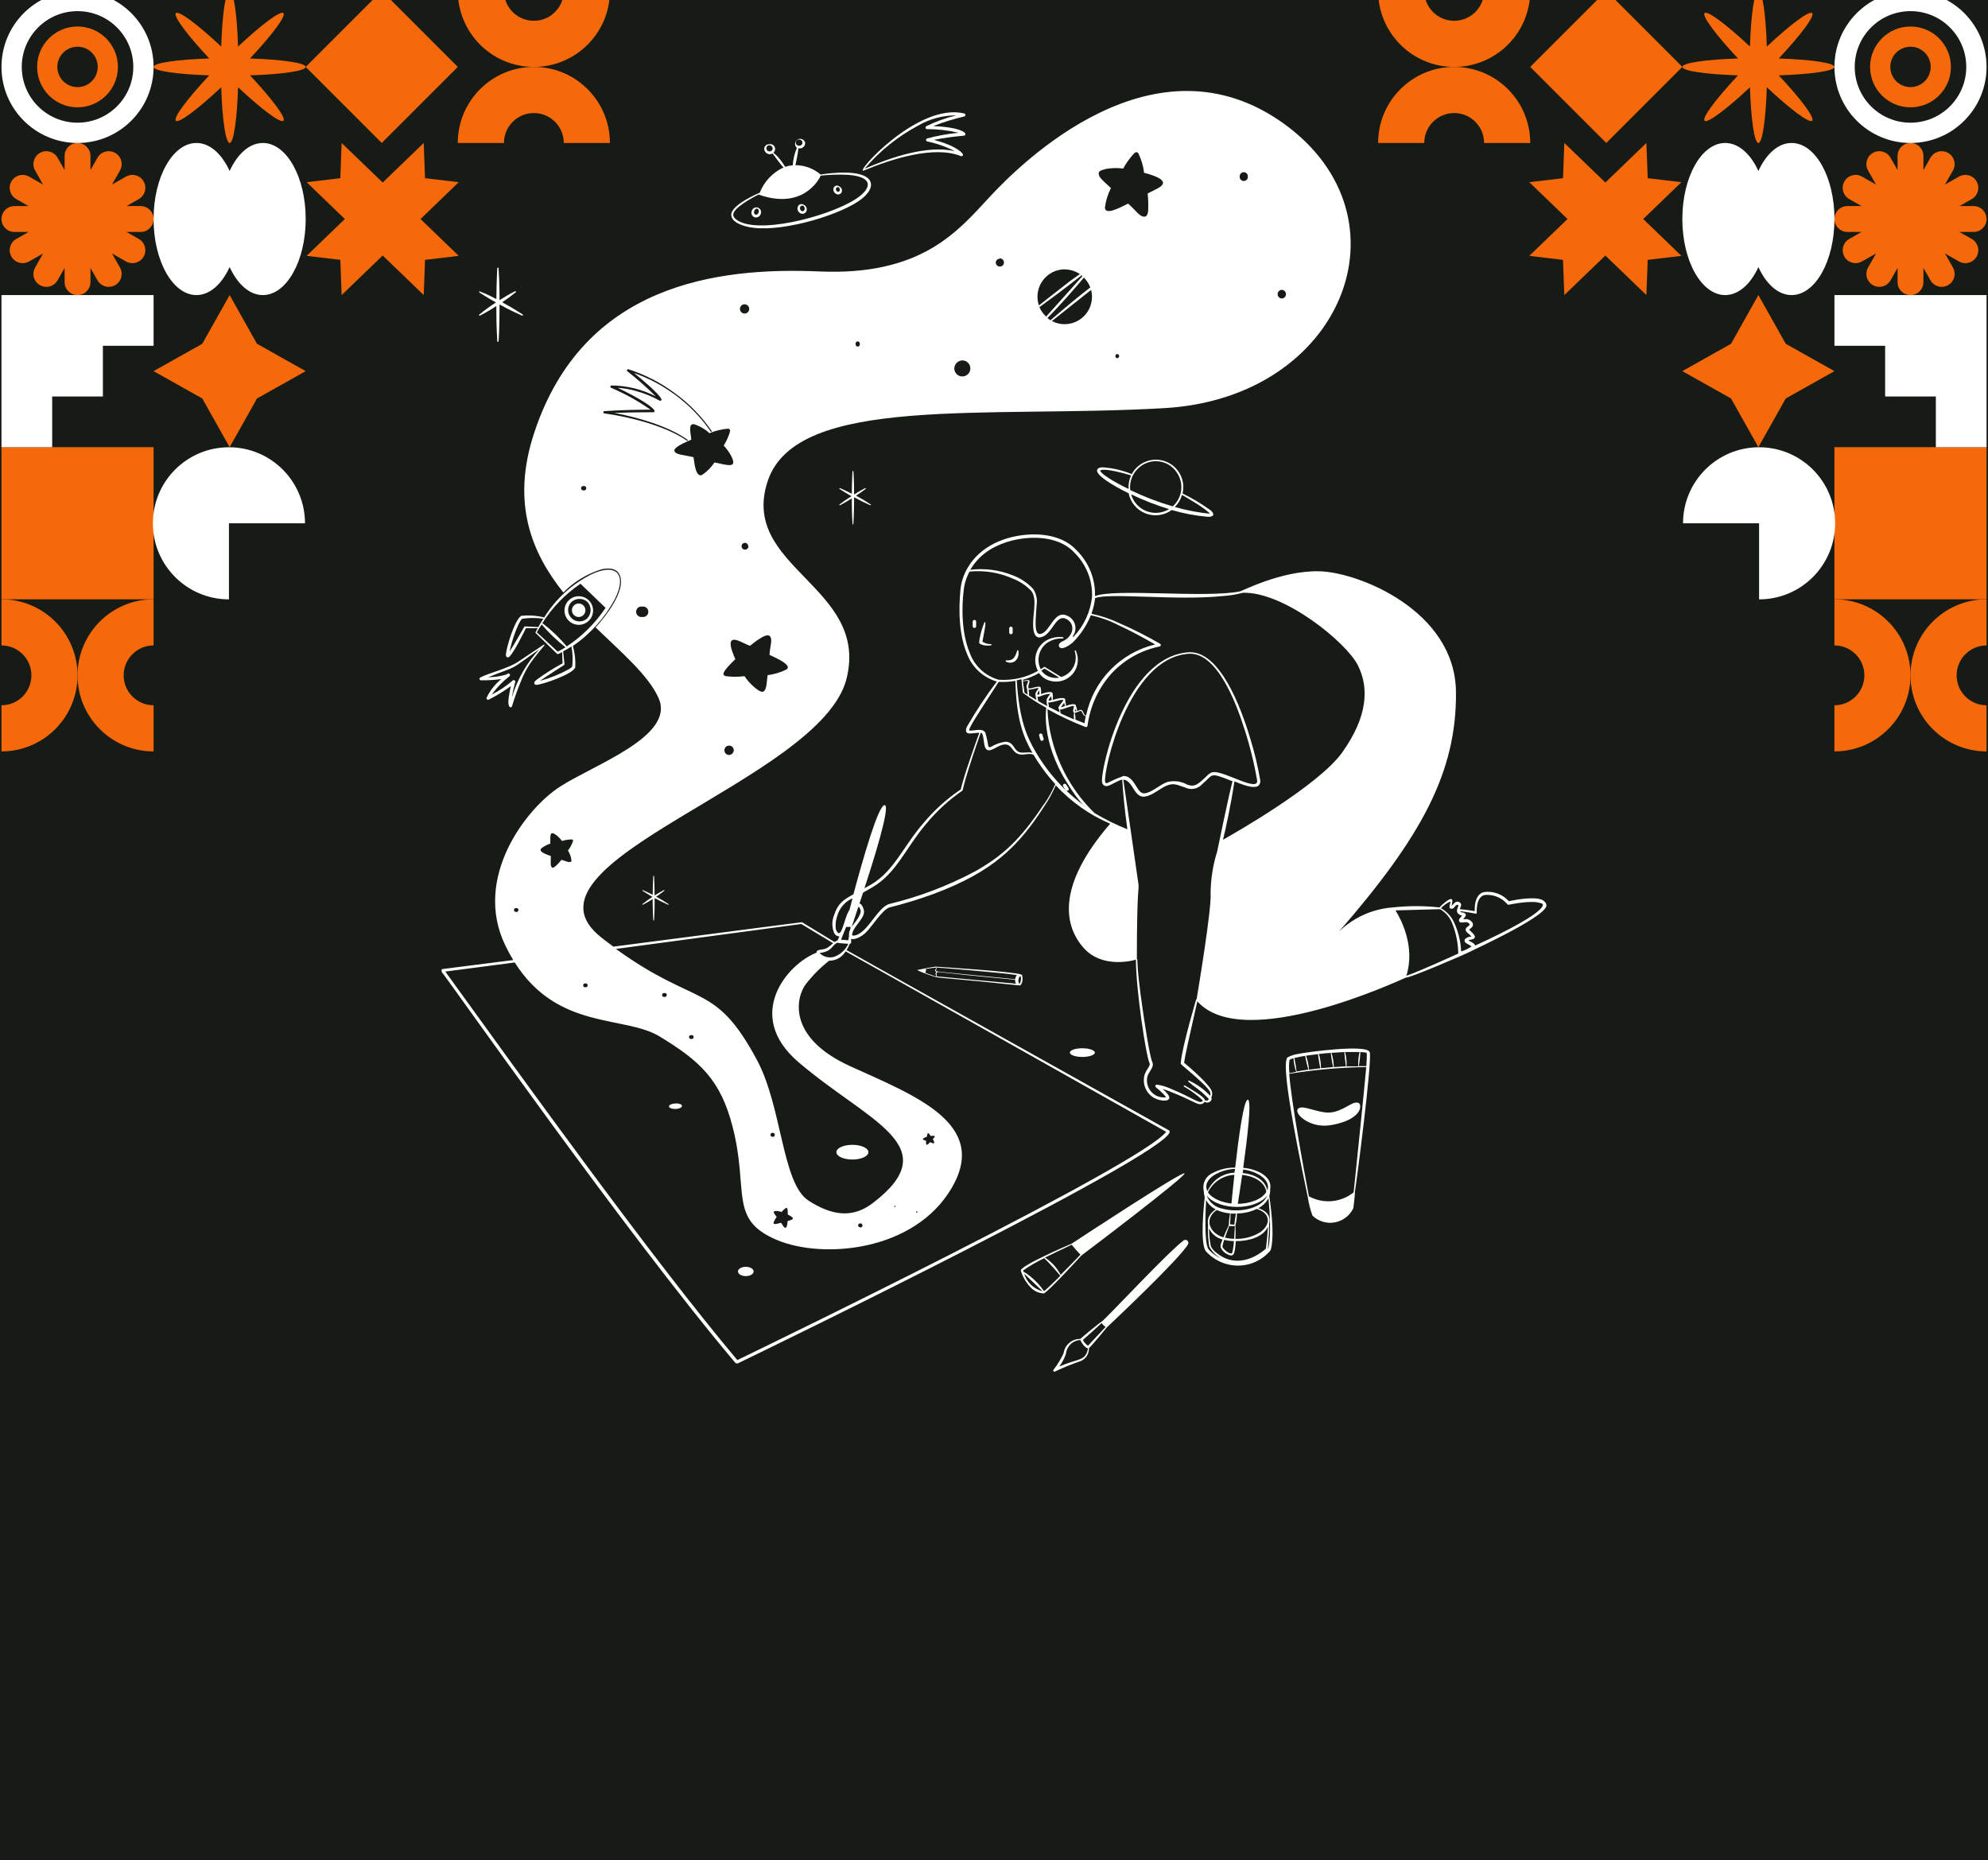 <svg width="590" height="552" viewBox="0 0 590 552" fill="none" xmlns="http://www.w3.org/2000/svg">
<rect x="0" y="0" width="590" height="552" fill="#333333" stroke="none"/>
<g clip-path="url(#clip0_435_1185)">
<rect width="590" height="552" fill="#171B16"/>
<rect width="45.142" height="45.142" transform="matrix(4.37114e-08 -1 -1 -4.37114e-08 45.582 177.858)" fill="#F6690B"/>
<path d="M45.582 87.573L45.582 102.62L30.535 102.62L30.535 117.668L15.487 117.668L15.487 132.715L0.44 132.715L0.44 87.573L45.582 87.573Z" fill="white"/>
<path d="M113.296 -2.712L135.867 19.859L113.296 42.43L90.725 19.859L113.296 -2.712Z" fill="#F6690B"/>
<path d="M45.582 177.858C33.116 177.858 23.011 187.963 23.011 200.429C23.011 212.895 33.116 223 45.582 223L45.582 209.31C40.677 209.31 36.701 205.334 36.701 200.429C36.701 195.524 40.677 191.548 45.582 191.548L45.582 177.858Z" fill="#F6690B"/>
<path d="M0.439 223C12.905 223 23.011 212.895 23.011 200.429C23.011 187.963 12.905 177.858 0.439 177.858L0.439 191.548C5.344 191.548 9.321 195.524 9.321 200.429C9.321 205.334 5.344 209.31 0.439 209.31L0.439 223Z" fill="#F6690B"/>
<path d="M135.867 -2.712C135.867 9.754 145.973 19.859 158.439 19.859C170.904 19.859 181.01 9.754 181.01 -2.712L167.32 -2.712C167.32 2.193 163.343 6.169 158.439 6.169C153.534 6.169 149.557 2.193 149.557 -2.712L135.867 -2.712Z" fill="#F6690B"/>
<path d="M181.01 42.43C181.01 29.965 170.904 19.859 158.438 19.859C145.973 19.859 135.867 29.965 135.867 42.43L149.557 42.43C149.557 37.525 153.534 33.549 158.438 33.549C163.343 33.549 167.32 37.525 167.32 42.43L181.01 42.43Z" fill="#F6690B"/>
<path d="M76.271 118.262L68.153 132.715L60.035 118.262L45.582 110.144L60.035 102.026L68.153 87.573L76.271 102.026L90.725 110.144L76.271 118.262Z" fill="#F6690B"/>
<path fill-rule="evenodd" clip-rule="evenodd" d="M41.743 61.163C43.863 61.163 45.582 62.881 45.582 65.001C45.582 67.121 43.863 68.84 41.743 68.84L37.535 68.84L41.194 70.919C43.037 71.966 43.682 74.31 42.635 76.153C41.587 77.996 39.244 78.641 37.401 77.594L33.237 75.228L35.603 79.391C36.651 81.235 36.006 83.578 34.163 84.626C32.319 85.673 29.976 85.028 28.928 83.185L26.849 79.526L26.849 83.734C26.849 85.854 25.131 87.573 23.011 87.573C20.891 87.573 19.172 85.854 19.172 83.734L19.172 79.526L17.093 83.184C16.046 85.028 13.702 85.673 11.859 84.625C10.016 83.578 9.371 81.234 10.418 79.391L12.784 75.228L8.621 77.594C6.778 78.641 4.434 77.996 3.387 76.153C2.339 74.31 2.984 71.967 4.828 70.919L8.486 68.84L4.278 68.84C2.158 68.84 0.44 67.121 0.44 65.001C0.44 62.881 2.158 61.163 4.278 61.163L8.487 61.163L4.828 59.084C2.984 58.036 2.339 55.693 3.387 53.85C4.434 52.006 6.778 51.361 8.621 52.409L12.784 54.775L10.418 50.611C9.371 48.768 10.016 46.425 11.859 45.378C13.702 44.33 16.046 44.975 17.093 46.818L19.172 50.477L19.172 46.269C19.172 44.149 20.891 42.43 23.011 42.43C25.131 42.43 26.849 44.149 26.849 46.269L26.849 50.477L28.928 46.818C29.976 44.975 32.319 44.33 34.163 45.377C36.006 46.425 36.651 48.768 35.603 50.611L33.237 54.775L37.401 52.409C39.244 51.361 41.587 52.007 42.635 53.85C43.682 55.693 43.037 58.036 41.194 59.084L37.535 61.163L41.743 61.163Z" fill="#F6690B"/>
<path d="M68.153 79.263C65.822 84.334 62.273 87.573 58.297 87.573C51.275 87.573 45.582 77.467 45.582 65.001C45.582 52.536 51.275 42.43 58.297 42.43C62.272 42.43 65.822 45.669 68.153 50.74C70.485 45.669 74.034 42.43 78.009 42.43C85.032 42.43 90.725 52.536 90.725 65.001C90.725 77.467 85.032 87.573 78.009 87.573C74.034 87.573 70.485 84.334 68.153 79.263Z" fill="white"/>
<path d="M70.655 13.819C70.351 4.286 69.346 -2.712 68.153 -2.712C66.96 -2.712 65.955 4.286 65.652 13.819C58.696 7.293 53.037 3.055 52.193 3.899C51.349 4.742 55.587 10.402 62.114 17.357C52.581 17.661 45.582 18.666 45.582 19.859C45.582 21.052 52.581 22.057 62.114 22.361C55.587 29.316 51.349 34.976 52.193 35.819C53.037 36.663 58.696 32.425 65.652 25.899C65.955 35.432 66.96 42.43 68.153 42.43C69.346 42.43 70.351 35.432 70.655 25.899C77.611 32.425 83.27 36.663 84.114 35.819C84.957 34.976 80.719 29.316 74.193 22.361C83.726 22.057 90.725 21.052 90.725 19.859C90.725 18.666 83.726 17.661 74.193 17.357C80.719 10.402 84.957 4.742 84.114 3.899C83.27 3.055 77.611 7.293 70.655 13.819Z" fill="#F6690B"/>
<path fill-rule="evenodd" clip-rule="evenodd" d="M101.003 52.886L101.39 42.43L113.571 54.173L125.752 42.43L126.14 52.885L136.143 54.071L124.804 65.001L136.143 75.932L126.14 77.118L125.752 87.573L113.571 75.83L101.39 87.573L101.003 77.117L91 75.932L102.339 65.001L91 54.071L101.003 52.886Z" fill="#F6690B"/>
<path fill-rule="evenodd" clip-rule="evenodd" d="M39.563 19.859C39.563 29 32.152 36.411 23.011 36.411C13.869 36.411 6.459 29 6.459 19.859C6.459 10.717 13.869 3.307 23.011 3.307C32.152 3.307 39.563 10.717 39.563 19.859ZM23.011 42.43C35.477 42.43 45.582 32.325 45.582 19.859C45.582 7.393 35.477 -2.712 23.011 -2.712C10.545 -2.712 0.44 7.393 0.44 19.859C0.44 32.325 10.545 42.43 23.011 42.43Z" fill="white"/>
<path fill-rule="evenodd" clip-rule="evenodd" d="M29.006 19.859C29.006 23.17 26.322 25.854 23.011 25.854C19.7 25.854 17.015 23.17 17.015 19.859C17.015 16.548 19.7 13.864 23.011 13.864C26.322 13.864 29.006 16.548 29.006 19.859ZM23.011 31.85C29.633 31.85 35.002 26.481 35.002 19.859C35.002 13.236 29.633 7.868 23.011 7.868C16.389 7.868 11.02 13.236 11.02 19.859C11.02 26.481 16.389 31.85 23.011 31.85Z" fill="#F6690B"/>
<path d="M45.375 155.308C45.375 142.842 55.481 132.736 67.946 132.736C80.412 132.736 90.518 142.842 90.518 155.308L67.946 155.308L67.946 177.879C55.481 177.879 45.375 167.773 45.375 155.308Z" fill="white"/>
<rect x="544.428" y="177.858" width="45.142" height="45.142" transform="rotate(-90 544.428 177.858)" fill="#F6690B"/>
<path d="M544.428 87.573L544.428 102.62L559.475 102.62L559.475 117.668L574.523 117.668L574.523 132.715L589.57 132.715L589.57 87.573L544.428 87.573Z" fill="white"/>
<path d="M476.714 -2.712L454.143 19.859L476.714 42.43L499.285 19.859L476.714 -2.712Z" fill="#F6690B"/>
<path d="M544.428 177.858C556.893 177.858 566.999 187.963 566.999 200.429C566.999 212.895 556.893 223 544.428 223L544.428 209.31C549.333 209.31 553.309 205.334 553.309 200.429C553.309 195.524 549.333 191.548 544.428 191.548L544.428 177.858Z" fill="#F6690B"/>
<path d="M589.57 223C577.105 223 566.999 212.895 566.999 200.429C566.999 187.963 577.105 177.858 589.57 177.858L589.57 191.548C584.665 191.548 580.689 195.524 580.689 200.429C580.689 205.334 584.665 209.31 589.57 209.31L589.57 223Z" fill="#F6690B"/>
<path d="M454.142 -2.712C454.142 9.754 444.037 19.859 431.571 19.859C419.105 19.859 409 9.754 409 -2.712L422.69 -2.712C422.69 2.193 426.666 6.169 431.571 6.169C436.476 6.169 440.452 2.193 440.452 -2.712L454.142 -2.712Z" fill="#F6690B"/>
<path d="M409 42.43C409 29.965 419.106 19.859 431.571 19.859C444.037 19.859 454.143 29.965 454.143 42.43L440.452 42.43C440.452 37.525 436.476 33.549 431.571 33.549C426.666 33.549 422.69 37.525 422.69 42.43L409 42.43Z" fill="#F6690B"/>
<path d="M513.738 118.262L521.856 132.715L529.974 118.262L544.428 110.144L529.974 102.026L521.856 87.573L513.738 102.026L499.285 110.144L513.738 118.262Z" fill="#F6690B"/>
<path fill-rule="evenodd" clip-rule="evenodd" d="M548.266 61.163C546.146 61.163 544.428 62.881 544.428 65.001C544.428 67.121 546.146 68.84 548.266 68.84L552.474 68.84L548.816 70.919C546.973 71.966 546.328 74.31 547.375 76.153C548.422 77.996 550.766 78.641 552.609 77.594L556.772 75.228L554.406 79.391C553.359 81.235 554.004 83.578 555.847 84.626C557.69 85.673 560.034 85.028 561.081 83.185L563.16 79.526L563.16 83.734C563.16 85.854 564.879 87.573 566.999 87.573C569.119 87.573 570.838 85.854 570.838 83.734L570.838 79.526L572.917 83.184C573.964 85.028 576.307 85.673 578.151 84.625C579.994 83.578 580.639 81.234 579.592 79.391L577.226 75.228L581.389 77.594C583.232 78.641 585.575 77.996 586.623 76.153C587.67 74.31 587.025 71.967 585.182 70.919L581.523 68.84L585.732 68.84C587.852 68.84 589.57 67.121 589.57 65.001C589.57 62.881 587.852 61.163 585.732 61.163L581.523 61.163L585.182 59.084C587.025 58.036 587.67 55.693 586.623 53.85C585.575 52.006 583.232 51.361 581.389 52.409L577.226 54.775L579.592 50.611C580.639 48.768 579.994 46.425 578.151 45.378C576.307 44.33 573.964 44.975 572.917 46.818L570.838 50.477L570.838 46.269C570.838 44.149 569.119 42.43 566.999 42.43C564.879 42.43 563.16 44.149 563.16 46.269L563.16 50.477L561.081 46.818C560.034 44.975 557.69 44.33 555.847 45.377C554.004 46.425 553.359 48.768 554.406 50.611L556.772 54.775L552.609 52.409C550.766 51.361 548.422 52.007 547.375 53.85C546.328 55.693 546.973 58.036 548.816 59.084L552.474 61.163L548.266 61.163Z" fill="#F6690B"/>
<path d="M521.856 79.263C524.188 84.334 527.737 87.573 531.713 87.573C538.735 87.573 544.428 77.467 544.428 65.001C544.428 52.536 538.735 42.43 531.713 42.43C527.737 42.43 524.188 45.669 521.856 50.74C519.525 45.669 515.976 42.43 512 42.43C504.978 42.43 499.285 52.536 499.285 65.001C499.285 77.467 504.978 87.573 512 87.573C515.976 87.573 519.525 84.334 521.856 79.263Z" fill="white"/>
<path d="M519.355 13.819C519.658 4.286 520.663 -2.712 521.856 -2.712C523.049 -2.712 524.054 4.286 524.358 13.819C531.314 7.293 536.973 3.055 537.817 3.899C538.66 4.742 534.422 10.402 527.896 17.357C537.429 17.661 544.428 18.666 544.428 19.859C544.428 21.052 537.429 22.057 527.896 22.361C534.422 29.316 538.66 34.976 537.817 35.819C536.973 36.663 531.314 32.425 524.358 25.899C524.054 35.432 523.049 42.43 521.856 42.43C520.663 42.43 519.658 35.432 519.355 25.899C512.399 32.425 506.74 36.663 505.896 35.819C505.053 34.976 509.291 29.316 515.817 22.361C506.284 22.057 499.285 21.052 499.285 19.859C499.285 18.666 506.284 17.661 515.817 17.357C509.291 10.402 505.053 4.742 505.896 3.899C506.74 3.055 512.399 7.293 519.355 13.819Z" fill="#F6690B"/>
<path fill-rule="evenodd" clip-rule="evenodd" d="M489.007 52.886L488.62 42.43L476.438 54.173L464.257 42.43L463.87 52.885L453.867 54.071L465.206 65.001L453.867 75.932L463.87 77.118L464.257 87.573L476.439 75.83L488.62 87.573L489.007 77.117L499.01 75.932L487.671 65.001L499.01 54.071L489.007 52.886Z" fill="#F6690B"/>
<path fill-rule="evenodd" clip-rule="evenodd" d="M550.447 19.859C550.447 29 557.857 36.411 566.999 36.411C576.141 36.411 583.551 29 583.551 19.859C583.551 10.717 576.141 3.307 566.999 3.307C557.857 3.307 550.447 10.717 550.447 19.859ZM566.999 42.43C554.533 42.43 544.428 32.325 544.428 19.859C544.428 7.393 554.533 -2.712 566.999 -2.712C579.465 -2.712 589.57 7.393 589.57 19.859C589.57 32.325 579.465 42.43 566.999 42.43Z" fill="white"/>
<path fill-rule="evenodd" clip-rule="evenodd" d="M561.003 19.859C561.003 23.17 563.688 25.854 566.999 25.854C570.31 25.854 572.994 23.17 572.994 19.859C572.994 16.548 570.31 13.864 566.999 13.864C563.688 13.864 561.003 16.548 561.003 19.859ZM566.999 31.85C560.376 31.85 555.008 26.481 555.008 19.859C555.008 13.236 560.376 7.868 566.999 7.868C573.621 7.868 578.99 13.236 578.99 19.859C578.99 26.481 573.621 31.85 566.999 31.85Z" fill="#F6690B"/>
<path d="M544.635 155.308C544.635 142.842 534.529 132.736 522.063 132.736C509.598 132.736 499.492 142.842 499.492 155.308L522.063 155.308L522.063 177.879C534.529 177.879 544.635 167.773 544.635 155.308Z" fill="white"/>
<path fill-rule="evenodd" clip-rule="evenodd" d="M327.339 391.918C331.739 387.66 346.399 371.92 351.139 368.24C351.285 368.085 351.481 367.985 351.693 367.96C351.903 367.935 352.116 367.986 352.294 368.103C352.471 368.221 352.601 368.398 352.661 368.601C352.721 368.806 352.706 369.025 352.619 369.22C350.259 373.48 329.679 392.82 328.479 393.958C327.659 394.98 324.139 399.22 323.179 400.1C323.209 400.896 323.001 401.682 322.581 402.358C322.159 403.038 321.546 403.573 320.819 403.9C318.243 404.776 315.719 405.798 313.259 406.958C312.899 407.278 312.479 406.958 312.579 406.62C313.813 405.074 314.848 403.38 315.659 401.58C315.834 400.387 316.439 399.3 317.361 398.522C318.281 397.747 319.454 397.333 320.659 397.358C320.799 397.1 326.099 392.74 327.339 391.918ZM320.599 397.678C319.519 397.74 318.496 398.191 317.719 398.944C316.941 399.696 316.458 400.7 316.359 401.78C315.909 403.136 315.233 404.409 314.359 405.54C319.419 403.438 321.139 403.74 322.239 402.038C322.588 401.474 322.806 400.838 322.879 400.18C321.479 399.798 320.499 397.438 320.599 397.678ZM326.939 392.66C325.379 394.078 323.759 395.598 321.379 397.66C321.729 398.354 322.253 398.947 322.899 399.38L328.119 393.798C327.659 393.504 327.265 393.114 326.959 392.66H326.939ZM318.039 369.1C320.319 367.6 351.259 347.24 351.559 348.24C351.859 349.24 321.199 372.44 320.939 372.6C319.639 374.08 310.939 383.46 309.799 383.86C308.349 383.805 306.974 383.198 305.959 382.158C304.569 380.74 303.539 379.003 302.959 377.1C302.579 375.74 316.799 369.62 318.039 369.1ZM303.939 378C304.333 379.268 305.046 380.413 306.009 381.325C306.971 382.242 308.153 382.893 309.439 383.22C307.999 381.86 304.959 378.96 303.939 378ZM309.939 373.38C307.745 374.426 305.636 375.652 303.639 377.04C303.899 377.9 303.639 377.04 305.639 378.7C307.263 379.973 308.686 381.482 309.859 383.18C310.859 382.438 314.919 378.4 314.679 378.62C313.181 376.783 311.578 375.033 309.879 373.38H309.939ZM318.119 369.38C314.819 370.92 312.619 372 310.119 373.22C312.103 374.486 313.713 376.261 314.779 378.36C315.979 377.16 320.059 373.02 320.659 372.36C320.079 371.8 318.559 370.06 318.059 369.42L318.119 369.38ZM366.579 346.52C367.599 337.56 369.099 326.42 370.319 326.36C371.539 326.3 370.219 337.56 368.959 346.58C372.959 346.92 377.719 349.12 376.959 352.92C376.996 353.597 376.908 354.275 376.699 354.92C378.699 368.5 376.919 371.3 377.059 371.08C375.894 372.483 374.438 373.613 372.789 374.395C371.141 375.175 369.343 375.586 367.519 375.6C365.689 375.61 363.878 375.228 362.205 374.485C360.533 373.74 359.038 372.646 357.819 371.28C356.159 368.78 357.219 358.22 357.539 355.28C357.363 354.661 357.261 354.023 357.239 353.38C356.998 352.328 357.134 351.225 357.625 350.263C358.114 349.301 358.926 348.543 359.919 348.12C361.965 347.023 364.259 346.472 366.579 346.52ZM376.319 364.08C374.739 367.32 370.319 368.34 366.759 368.34C366.711 369.298 366.605 370.253 366.439 371.2C366.279 371.96 366.099 372.62 365.319 372.6C364.194 372.372 363.203 371.712 362.559 370.76C362.039 369.98 362.159 369.58 362.819 367.86C361.953 367.633 361.146 367.221 360.456 366.652C359.765 366.081 359.206 365.368 358.819 364.56C358.828 366.346 359.009 368.128 359.359 369.88C359.781 370.675 360.385 371.36 361.119 371.88C365.639 375.56 371.119 374.52 375.699 370.58C375.899 369.1 376.179 366.2 376.319 364.08ZM357.959 356.08C357.819 358.5 357.279 368.72 358.639 370.72C359.686 371.937 361.009 372.883 362.499 373.48C360.938 372.718 359.668 371.468 358.879 369.92C358.536 367.778 358.421 365.606 358.539 363.44C358.413 362.833 358.436 362.205 358.608 361.608C358.778 361.013 359.091 360.468 359.519 360.02C360.939 358.38 361.279 359.32 359.979 358.42C359.129 357.846 358.434 357.07 357.959 356.16V356.08ZM363.339 367.88C363.098 368.528 362.916 369.198 362.799 369.88C362.799 370.56 364.599 372.08 365.399 372C365.679 372 365.759 371.58 365.859 371.08C366.038 370.175 366.158 369.26 366.219 368.34C365.248 368.32 364.283 368.193 363.339 367.96V367.88ZM376.459 355.6C375.773 356.866 374.721 357.898 373.439 358.56C375.739 359.28 377.259 360.82 376.639 363.16C376.639 364.42 376.639 365.66 376.519 366.78C376.319 370.96 376.179 370.78 376.379 370.48C377.319 366.92 376.839 359.44 376.459 355.68V355.6ZM373.099 358.74C371.229 359.645 369.178 360.117 367.099 360.12C367.103 361.315 366.948 362.505 366.639 363.66C366.721 364.992 366.721 366.328 366.639 367.66C369.145 367.745 371.621 367.113 373.779 365.84C376.959 363.84 377.459 360.22 373.099 358.82V358.74ZM364.839 363.74C364.719 364.02 363.719 366.8 363.539 367.3C364.436 367.518 365.356 367.632 366.279 367.64C366.279 366.66 366.479 364.78 366.459 363.8C365.926 363.917 365.376 363.923 364.839 363.82V363.74ZM361.099 359.1C357.259 361.74 358.879 365.94 363.099 367.22C363.519 366.16 364.179 364.68 364.659 363.66C364.714 362.465 364.848 361.277 365.059 360.1C363.693 359.995 362.353 359.657 361.099 359.1ZM365.239 360.12L365.059 363.36C365.399 363.36 366.499 363.52 366.379 363.36C366.259 363.2 366.639 361.48 366.779 360.16C366.259 360.2 365.739 360.18 365.239 360.14V360.12ZM376.119 354.82C372.559 359.28 361.799 359.34 358.119 354.82C358.508 355.821 359.149 356.708 359.979 357.39C360.809 358.073 361.801 358.532 362.859 358.72C367.419 359.96 374.279 358.96 376.119 354.84V354.82ZM368.659 348.66C368.059 352.8 367.539 356.16 367.359 357.26C370.379 357.26 374.419 356.16 375.819 353.72C375.379 350.6 371.819 348.98 368.659 348.68V348.66ZM366.339 348.66C364.688 348.741 363.089 349.265 361.709 350.177C360.331 351.088 359.223 352.353 358.499 353.84C359.779 355.84 362.999 356.94 365.479 357.18C365.579 356.08 365.899 352.76 366.339 348.68V348.66ZM366.539 346.9C364.359 346.98 362.234 347.605 360.359 348.72C358.579 349.86 357.379 351.62 358.359 353.52C359.041 351.945 360.154 350.593 361.569 349.62C362.985 348.646 364.645 348.093 366.359 348.02L366.539 346.9ZM368.959 347.1C368.959 347.44 368.859 347.78 368.799 348.12C372.099 348.42 375.559 350.12 376.099 353.32C376.819 351.5 375.619 349.86 373.939 348.8C372.421 347.881 370.723 347.301 368.959 347.1ZM388.119 355.22C387.179 350.56 379.579 315.84 382.119 313.82C383.021 313.323 384.003 312.985 385.019 312.82C387.819 312.22 405.679 309.82 406.499 312.24C407.319 314.66 402.499 351.52 402.139 353.5C402.139 354.84 401.639 358.58 401.639 358.58C401.121 359.665 400.351 360.61 399.396 361.34C398.439 362.07 397.325 362.561 396.141 362.777C394.959 362.992 393.741 362.921 392.591 362.575C391.439 362.228 390.386 361.613 389.519 360.78C388.851 358.983 388.383 357.118 388.119 355.22ZM405.479 316.68C397.821 316.781 390.179 317.45 382.619 318.68C383.239 327.08 386.879 346.68 388.459 355.04C390.541 356.178 392.914 356.673 395.278 356.463C397.643 356.253 399.891 355.348 401.739 353.86C401.959 352.16 405.319 318.92 405.479 316.68ZM403.679 328.28C403.679 328.28 403.799 326.92 402.119 327.26C400.439 327.6 397.379 330.48 393.619 330.16C389.859 329.84 386.279 327.74 385.159 329.14C384.039 330.54 388.779 334.96 394.919 333.92C401.959 332.74 403.819 329.84 403.679 328.28ZM383.879 314.08C383.579 314.08 382.759 314.4 382.679 314.66C382.509 315.928 382.509 317.212 382.679 318.48L384.679 318.1C384.228 316.803 383.958 315.45 383.879 314.08ZM387.339 313.34C386.319 313.52 385.119 313.74 384.139 314C384.436 315.32 384.658 316.655 384.799 318C385.559 317.86 387.679 317.5 388.299 317.44C388.239 317.3 387.759 315.64 387.339 313.34ZM391.159 312.84C389.899 312.98 388.699 313.14 387.599 313.3C388.089 314.638 388.386 316.038 388.479 317.46L391.839 317.04C391.719 316.38 391.299 314.3 391.159 312.84ZM394.899 312.48C394.219 312.48 392.779 312.64 391.419 312.8C391.841 314.166 392.049 315.59 392.039 317.02L395.639 316.68C395.579 316.34 395.159 314.54 394.959 312.48H394.899ZM398.899 312.22L395.159 312.46C395.591 313.818 395.819 315.233 395.839 316.66C396.999 316.66 398.279 316.5 399.419 316.46C399.419 316.42 398.959 312.48 398.959 312.22H398.899ZM403.739 312.22C403.668 313.621 403.514 315.017 403.279 316.4H405.499C405.499 315.9 405.839 312.54 405.499 312.4C404.919 312.285 404.331 312.232 403.739 312.24V312.22ZM403.479 312.22H399.179C399.566 313.598 399.714 315.032 399.619 316.46H403.099C403.039 315.037 403.168 313.61 403.479 312.22ZM252.959 339.76C255.579 339.76 257.719 340.72 257.719 341.94C257.719 343.16 255.579 344.12 252.959 344.12C250.339 344.12 248.219 343.14 248.219 341.94C248.219 340.74 250.259 339.76 252.959 339.76ZM202.399 328.24C202.399 328.68 201.579 329.08 200.539 329.12C199.499 329.16 198.539 328.82 198.539 328.36C198.579 327.3 202.359 327.1 202.399 328.24Z" fill="white"/>
<path d="M221.34 378.72C222.621 378.72 223.66 378.102 223.66 377.34C223.66 376.579 222.621 375.96 221.34 375.96C220.058 375.96 219.02 376.579 219.02 377.34C219.02 378.102 220.058 378.72 221.34 378.72Z" fill="white"/>
<path fill-rule="evenodd" clip-rule="evenodd" d="M321.22 311.1C323.22 311.1 324.94 311.68 324.94 312.38C324.94 313.08 323.28 313.68 321.22 313.68C319.16 313.68 317.52 313.1 317.52 312.38C317.52 311.66 319.18 311.1 321.22 311.1ZM193.88 260.04C193.88 260.54 193.58 264.32 193.74 269.84C193.74 270.58 193.88 273.1 193.88 273.1C193.88 273.1 194.12 273.24 194.12 273.1C194.12 272.96 194.24 270.58 194.26 269.84C194.38 265.24 194.12 259.84 194.12 260.04C194.12 260.008 194.108 259.978 194.085 259.955C194.062 259.933 194.032 259.92 194 259.92C193.968 259.92 193.938 259.933 193.915 259.955C193.893 259.978 193.88 260.008 193.88 260.04ZM277.18 41.5C279.68 42.18 284.1 43.6 285.7 45.66C285.758 45.736 285.79 45.828 285.79 45.923C285.79 46.018 285.762 46.11 285.705 46.187C285.648 46.263 285.568 46.32 285.478 46.347C285.386 46.375 285.29 46.372 285.2 46.34C277.2 43.08 264.46 47.24 256.38 50.6C253.18 51.94 272.38 30.28 286.18 33.68C286.275 33.709 286.357 33.767 286.417 33.846C286.475 33.925 286.506 34.021 286.506 34.12C286.506 34.218 286.475 34.315 286.417 34.394C286.357 34.473 286.275 34.531 286.18 34.56C283.043 35.296 279.963 36.251 276.96 37.42C279.26 37.52 284.56 37.86 286.34 39.42C286.411 39.481 286.462 39.561 286.488 39.651C286.513 39.741 286.513 39.836 286.485 39.925C286.457 40.014 286.405 40.093 286.333 40.153C286.26 40.212 286.173 40.249 286.08 40.26C283.095 40.52 280.123 40.933 277.18 41.5ZM283.82 34.24C279.891 34.226 276.028 35.246 272.62 37.2C266.522 40.436 261.092 44.8 256.62 50.06C264.28 46.74 275.18 42.98 283.36 44.86C280.78 43.542 278.037 42.574 275.2 41.98C275.097 41.958 275.005 41.901 274.938 41.819C274.871 41.738 274.835 41.635 274.835 41.53C274.835 41.425 274.871 41.322 274.938 41.24C275.005 41.158 275.097 41.102 275.2 41.08C278.248 40.259 281.358 39.697 284.5 39.4C281.433 38.677 278.291 38.314 275.14 38.32C275.038 38.323 274.937 38.291 274.855 38.23C274.771 38.169 274.711 38.083 274.683 37.984C274.657 37.885 274.663 37.779 274.702 37.685C274.742 37.59 274.811 37.511 274.9 37.46C277.743 36.056 280.737 34.976 283.82 34.24ZM148.76 201.54C146.771 201.8 144.766 201.922 142.76 201.9C142.658 201.903 142.558 201.873 142.477 201.812C142.396 201.75 142.338 201.662 142.315 201.562C142.291 201.463 142.303 201.358 142.347 201.267C142.392 201.175 142.467 201.102 142.56 201.06C145.04 199.72 150.88 198.4 153.88 196.32L161.3 191.36C161.315 191.343 161.334 191.33 161.354 191.32C161.375 191.31 161.398 191.305 161.42 191.305C161.443 191.305 161.465 191.31 161.486 191.32C161.507 191.33 161.525 191.343 161.54 191.36C161.76 191.62 161.3 191.64 158.8 194.94C157.141 196.983 155.793 199.262 154.8 201.7C153.728 204.25 152.786 206.853 151.98 209.5C151.98 210.1 150.54 210.54 150.94 207.26C151.106 206.037 151.333 204.822 151.62 203.62C149.545 205.118 147.359 206.455 145.08 207.62C144.998 207.667 144.903 207.688 144.809 207.68C144.715 207.67 144.626 207.633 144.554 207.572C144.481 207.51 144.43 207.428 144.406 207.337C144.382 207.245 144.387 207.148 144.42 207.06C145.443 204.923 146.925 203.038 148.76 201.54ZM160.08 192.68C150.28 199.58 154.66 197.08 144.88 200.98C146.752 200.975 148.612 200.693 150.4 200.14L150.62 199.96C151.06 199.62 151.84 200.3 150.98 200.86C149.058 202.372 147.361 204.15 145.94 206.14C148.155 205.007 150.229 203.617 152.12 202C152.191 201.918 152.287 201.863 152.394 201.847C152.501 201.828 152.61 201.848 152.703 201.903C152.795 201.958 152.866 202.045 152.902 202.147C152.938 202.248 152.938 202.358 152.9 202.46C152.486 203.968 152.153 205.497 151.9 207.04C153.481 201.685 156.281 196.77 160.08 192.68ZM161.44 183.34C164.832 177.845 169.677 173.394 175.44 170.48C183.2 166.82 186.04 170.72 182.52 177.72C179.523 183.312 175.238 188.11 170.02 191.72C170.608 193.772 170.844 195.908 170.72 198.04C170.2 200.04 160.42 203.4 159.08 203.24C158.979 203.235 158.88 203.203 158.796 203.147C158.711 203.09 158.644 203.012 158.6 202.92C158.4 202.46 158.86 202.04 159.3 201.7C161.742 199.917 164.301 198.3 166.96 196.86L166.82 193.54L165.68 194.1C165.606 194.12 165.527 194.12 165.453 194.098C165.379 194.078 165.313 194.037 165.26 193.98L158.96 187.84C158.931 187.807 158.914 187.765 158.914 187.72C158.914 187.675 158.931 187.633 158.96 187.6C158.96 187.6 159.16 187.18 159.58 186.44H156.08C155.56 187.52 152.08 194.56 150.96 195.04C150.88 195.078 150.791 195.098 150.702 195.095C150.613 195.093 150.525 195.07 150.447 195.027C150.368 194.983 150.302 194.922 150.252 194.848C150.202 194.773 150.17 194.688 150.16 194.6C149.92 193.1 152.88 183.32 154.84 182.74C157.017 182.54 159.211 182.689 161.34 183.18C161.372 183.193 161.398 183.215 161.416 183.244C161.434 183.272 161.443 183.306 161.44 183.34ZM169.58 191.86C168.786 192.39 167.965 192.877 167.12 193.32L167.54 197.1C167.54 197.4 167.54 197.22 163.54 199.86C162.32 200.64 161.08 201.46 160.24 202.08C163.275 201.243 166.202 200.055 168.96 198.54C169.18 198.4 169.76 198 169.84 197.74C170.051 195.778 169.964 193.795 169.58 191.86ZM160.76 185.32C159.98 186.48 159.5 187.32 159.32 187.66L165.52 193.4C166.24 193.04 167.02 192.6 167.84 192.1C165.257 190.085 162.885 187.813 160.76 185.32ZM161.26 183.62C159.197 183.327 157.103 183.327 155.04 183.62C154.34 183.86 153.14 187.04 152.92 187.62C152.214 189.503 151.646 191.435 151.22 193.4C152.42 191.62 155.7 185.8 155.56 186.08C155.587 186.023 155.63 185.977 155.683 185.945C155.737 185.913 155.798 185.898 155.86 185.9L159.76 186.1C160.16 185.34 160.64 184.56 161.26 183.62ZM172.28 173.24C167.747 176.317 163.894 180.293 160.96 184.92C163.616 186.958 166.043 189.278 168.2 191.84C172.764 188.832 176.681 184.943 179.72 180.4L172.28 173.24ZM168.7 178.26C168.315 178.663 168.014 179.138 167.813 179.658C167.611 180.177 167.515 180.732 167.528 181.289C167.541 181.846 167.663 182.395 167.889 182.905C168.114 183.415 168.437 183.875 168.84 184.26C169.243 184.645 169.718 184.947 170.238 185.148C170.758 185.348 171.312 185.445 171.869 185.433C172.426 185.42 172.975 185.297 173.485 185.072C173.995 184.847 174.455 184.523 174.84 184.12C175.617 183.306 176.039 182.216 176.013 181.091C175.987 179.966 175.514 178.897 174.7 178.12C173.886 177.343 172.797 176.921 171.671 176.947C170.546 176.973 169.477 177.446 168.7 178.26ZM174.28 178.58C174.924 179.241 175.284 180.127 175.284 181.05C175.284 181.973 174.924 182.859 174.28 183.52C173.649 184.105 172.818 184.428 171.957 184.422C171.096 184.415 170.27 184.082 169.647 183.486C169.025 182.892 168.652 182.082 168.606 181.222C168.561 180.362 168.844 179.517 169.4 178.86C170.019 178.19 170.874 177.787 171.784 177.735C172.694 177.682 173.589 177.985 174.28 178.58ZM173.18 179.72C173.453 180.002 173.636 180.359 173.707 180.745C173.778 181.131 173.734 181.529 173.581 181.89C173.427 182.251 173.171 182.56 172.844 182.776C172.516 182.993 172.133 183.108 171.74 183.108C171.348 183.108 170.964 182.993 170.637 182.776C170.31 182.56 170.053 182.251 169.9 181.89C169.746 181.529 169.702 181.131 169.774 180.745C169.845 180.359 170.028 180.002 170.3 179.72C170.487 179.526 170.71 179.373 170.958 179.267C171.205 179.162 171.471 179.108 171.74 179.108C172.009 179.108 172.275 179.162 172.522 179.267C172.77 179.373 172.994 179.526 173.18 179.72Z" fill="white"/>
<path fill-rule="evenodd" clip-rule="evenodd" d="M236.499 43.88C236.316 43.725 236.173 43.528 236.08 43.307C235.988 43.086 235.949 42.846 235.967 42.607C235.985 42.368 236.06 42.136 236.184 41.931C236.309 41.727 236.48 41.554 236.684 41.428C236.888 41.302 237.119 41.226 237.358 41.206C237.597 41.187 237.837 41.224 238.059 41.315C238.281 41.405 238.478 41.547 238.634 41.729C238.791 41.911 238.902 42.127 238.96 42.36C238.974 42.612 238.928 42.863 238.827 43.094C238.726 43.325 238.572 43.529 238.376 43.689C238.181 43.849 237.952 43.96 237.705 44.014C237.459 44.068 237.204 44.063 236.96 44C236.96 44.2 236.66 46.42 236.06 49.02C238.838 49.03 241.521 50.038 243.62 51.86C243.65 51.804 243.7 51.761 243.76 51.74C259.36 49.54 260.979 54.7 255.959 58.84C250.319 63.5 232.999 68.84 223.439 67.58C220.939 67.28 217.059 66.12 217.019 63.76C217.019 60.72 225.16 57.34 225.48 57.18C226.783 53.878 229.302 51.201 232.519 49.7C231.099 48.16 229.62 45.92 229.28 45.54C227.58 46.46 225.98 44.28 227.28 43.16C227.566 42.909 227.939 42.78 228.32 42.8C228.637 42.736 228.966 42.78 229.255 42.926C229.544 43.072 229.774 43.311 229.911 43.605C230.047 43.898 230.081 44.229 230.006 44.544C229.932 44.858 229.753 45.139 229.499 45.34C230.172 45.825 230.772 46.404 231.28 47.06C234.16 50.54 231.72 49.34 235.28 49.06C235.385 47.276 235.798 45.524 236.499 43.88ZM225.139 57.74C223.339 58.62 217.539 61.74 217.619 63.74C217.619 64.4 218.199 65.06 219.259 65.64C226.699 69.64 248.84 63.36 255.26 58.14C258.92 55.2 258.539 52.38 251.579 51.88C248.91 51.759 246.236 51.839 243.579 52.12C243.079 53.28 238.259 62.4 225.139 57.74ZM223.139 62.5C223.052 62.685 223.005 62.886 223.001 63.091C222.996 63.295 223.035 63.498 223.114 63.687C223.194 63.875 223.312 64.045 223.46 64.185C223.609 64.325 223.786 64.433 223.98 64.5C224.171 64.547 224.37 64.557 224.566 64.528C224.761 64.498 224.949 64.43 225.118 64.328C225.287 64.226 225.434 64.091 225.551 63.932C225.668 63.773 225.752 63.592 225.799 63.4C225.919 63.047 225.893 62.661 225.728 62.328C225.563 61.994 225.272 61.739 224.92 61.62C224.566 61.501 224.181 61.526 223.847 61.691C223.513 61.856 223.259 62.147 223.139 62.5ZM224.78 61.94C225.66 62.34 225.059 63.94 224.219 63.7C223.379 63.46 223.82 61.76 224.78 61.94ZM238.579 60.8C238.438 60.694 238.274 60.622 238.102 60.588C237.928 60.554 237.75 60.559 237.58 60.604C237.409 60.648 237.25 60.73 237.115 60.843C236.98 60.957 236.872 61.099 236.799 61.26C236.646 61.618 236.63 62.021 236.756 62.39C236.881 62.76 237.139 63.069 237.48 63.26C237.642 63.361 237.825 63.423 238.015 63.444C238.205 63.465 238.397 63.443 238.577 63.379C238.757 63.316 238.921 63.213 239.057 63.078C239.192 62.944 239.296 62.78 239.359 62.6C239.472 62.256 239.454 61.883 239.31 61.552C239.167 61.221 238.907 60.953 238.579 60.8ZM238.42 61.08C239.22 61.68 238.7 63.08 237.86 62.6C237.02 62.12 237.46 60.68 238.42 61.1V61.08ZM249.12 55.36C249.003 55.251 248.864 55.17 248.712 55.122C248.56 55.075 248.399 55.062 248.242 55.085C248.084 55.108 247.934 55.166 247.802 55.255C247.67 55.345 247.56 55.462 247.48 55.6C247.325 55.92 247.292 56.286 247.388 56.628C247.484 56.971 247.701 57.266 247.999 57.46C248.133 57.569 248.288 57.646 248.455 57.687C248.622 57.728 248.796 57.731 248.965 57.697C249.133 57.663 249.292 57.591 249.429 57.488C249.567 57.385 249.68 57.252 249.76 57.1C249.833 56.944 249.875 56.775 249.882 56.602C249.89 56.43 249.864 56.258 249.804 56.096C249.745 55.934 249.653 55.785 249.536 55.659C249.418 55.533 249.277 55.431 249.12 55.36ZM248.959 55.62C249.559 56.18 249.14 57.3 248.44 56.82C247.74 56.34 248.139 55.22 248.959 55.62ZM228.32 43.1C228.578 43.109 228.824 43.215 229.009 43.397C229.194 43.578 229.305 43.821 229.319 44.08C229.309 44.312 229.21 44.53 229.042 44.691C228.874 44.851 228.652 44.94 228.42 44.94C228.299 44.947 228.178 44.929 228.064 44.889C227.949 44.849 227.844 44.787 227.754 44.706C227.572 44.543 227.462 44.314 227.449 44.07C227.436 43.826 227.52 43.587 227.684 43.405C227.846 43.223 228.076 43.113 228.32 43.1ZM237.18 41.4C237.438 41.41 237.684 41.515 237.869 41.697C238.054 41.878 238.165 42.121 238.179 42.38C238.169 42.612 238.07 42.83 237.902 42.991C237.734 43.151 237.512 43.24 237.28 43.24C237.15 43.265 237.018 43.262 236.89 43.231C236.762 43.201 236.642 43.143 236.538 43.062C236.435 42.982 236.349 42.88 236.289 42.763C236.228 42.647 236.193 42.519 236.185 42.387C236.178 42.256 236.199 42.125 236.247 42.002C236.294 41.88 236.368 41.769 236.462 41.678C236.556 41.586 236.669 41.515 236.793 41.471C236.917 41.426 237.049 41.409 237.18 41.42V41.4ZM335.88 140.7C336.818 138.961 338.356 137.623 340.21 136.935C342.061 136.247 344.101 136.257 345.948 136.961C347.793 137.667 349.32 139.019 350.241 140.767C351.165 142.515 351.42 144.538 350.96 146.46C353.901 147.891 356.711 149.578 359.36 151.5C360.52 152.54 360.36 153.5 358.3 153.36C354.723 153.041 351.185 152.371 347.74 151.36C346.636 152.165 345.35 152.68 343.996 152.858C342.643 153.035 341.266 152.869 339.993 152.375C338.72 151.881 337.591 151.075 336.713 150.031C335.833 148.987 335.23 147.738 334.96 146.4C332.96 145.44 326.02 141.86 325.6 139.84C325.46 139.1 326.18 138.76 326.94 138.68C330.013 138.841 333.034 139.525 335.88 140.7ZM350.8 146.88C350.41 148.239 349.671 149.473 348.66 150.46C352.058 151.44 355.54 152.109 359.06 152.46C357.92 150.98 352.44 147.82 350.8 146.88ZM335.68 146.7C336.005 147.825 336.583 148.861 337.373 149.726C338.163 150.591 339.141 151.262 340.231 151.688C341.323 152.113 342.498 152.282 343.665 152.18C344.831 152.078 345.958 151.708 346.96 151.1C343.096 149.915 339.325 148.444 335.68 146.7ZM348.04 150.28C349.445 149.028 350.34 147.301 350.554 145.431C350.768 143.561 350.286 141.677 349.2 140.14C348.63 139.3 347.894 138.586 347.04 138.04C346.183 137.494 345.226 137.129 344.225 136.966C343.223 136.803 342.198 136.846 341.214 137.093C340.23 137.339 339.306 137.784 338.5 138.4C337.413 139.199 336.556 140.271 336.016 141.507C335.474 142.743 335.27 144.099 335.42 145.44C339.49 147.39 343.71 149.009 348.04 150.28ZM335.68 141.1C334.2 140.62 327.68 138.74 326.5 139.66C326.96 141.1 333.46 144.48 334.96 145.1C334.846 143.726 335.093 142.347 335.68 141.1ZM190.679 264.36C193.094 265.947 195.636 267.332 198.279 268.5C198.305 268.508 198.333 268.507 198.358 268.498C198.383 268.488 198.404 268.47 198.418 268.447C198.432 268.423 198.437 268.397 198.434 268.37C198.431 268.343 198.418 268.318 198.399 268.3C195.982 266.717 193.44 265.333 190.799 264.16C190.774 264.151 190.746 264.153 190.721 264.162C190.696 264.172 190.674 264.19 190.661 264.213C190.647 264.235 190.641 264.263 190.645 264.29C190.648 264.317 190.66 264.342 190.679 264.36ZM147.319 88.76C147.319 83.92 147.599 79.36 147.599 79.56C147.612 79.52 147.638 79.485 147.672 79.46C147.706 79.436 147.747 79.422 147.789 79.422C147.832 79.422 147.872 79.436 147.906 79.46C147.941 79.485 147.966 79.52 147.979 79.56C147.979 81.02 148.239 82.32 148.259 89.08C149.737 88.118 151.266 87.237 152.839 86.44C152.86 86.427 152.884 86.418 152.908 86.414C152.933 86.41 152.958 86.41 152.982 86.416C153.006 86.422 153.029 86.432 153.049 86.446C153.069 86.461 153.086 86.479 153.099 86.5C153.112 86.521 153.121 86.544 153.125 86.569C153.13 86.593 153.129 86.618 153.123 86.642C153.118 86.666 153.107 86.689 153.093 86.709C153.078 86.73 153.06 86.747 153.039 86.76C151.759 87.81 150.424 88.791 149.039 89.7C151.919 91.28 152.499 91.7 153.879 92.54C155.259 93.38 155.279 93.38 155.179 93.58C155.079 93.78 154.979 93.7 153.599 93.06C152.219 92.42 151.279 92.02 148.259 90.36C148.259 98.02 147.959 101.52 147.959 101.32C147.946 101.36 147.921 101.395 147.886 101.42C147.852 101.444 147.812 101.457 147.769 101.457C147.727 101.457 147.686 101.444 147.652 101.42C147.618 101.395 147.592 101.36 147.579 101.32C147.579 99.88 147.299 98.62 147.299 90.82C145.739 91.854 144.123 92.802 142.459 93.66C142.438 93.673 142.415 93.682 142.39 93.686C142.366 93.69 142.341 93.689 142.317 93.684C142.293 93.678 142.27 93.668 142.25 93.653C142.23 93.639 142.212 93.621 142.199 93.6C142.186 93.579 142.177 93.555 142.173 93.531C142.169 93.507 142.17 93.482 142.176 93.457C142.181 93.433 142.191 93.41 142.206 93.39C142.22 93.37 142.238 93.353 142.259 93.34C143.834 92.05 145.484 90.855 147.199 89.76C145.579 88.86 145.059 88.54 143.779 87.76C142.499 86.98 142.079 86.74 142.179 86.52C142.217 86.492 142.262 86.477 142.309 86.477C142.356 86.477 142.402 86.492 142.439 86.52C144.959 87.46 146.459 88.32 147.319 88.76Z" fill="white"/>
<path fill-rule="evenodd" clip-rule="evenodd" d="M190.801 268.5C193.041 267.325 195.164 265.938 197.141 264.36C197.281 264.36 197.141 264.08 197.021 264.16C194.782 265.337 192.659 266.723 190.681 268.3C190.561 268.38 190.681 268.58 190.801 268.5ZM252.801 147.9C252.801 153.52 253.001 154.42 253.001 155.44C252.992 155.461 252.989 155.484 252.991 155.507C252.994 155.529 253.002 155.551 253.014 155.57C253.027 155.589 253.045 155.605 253.065 155.615C253.085 155.626 253.107 155.632 253.13 155.632C253.153 155.632 253.176 155.626 253.196 155.615C253.216 155.605 253.234 155.589 253.246 155.57C253.259 155.551 253.267 155.529 253.27 155.507C253.272 155.484 253.269 155.461 253.261 155.44C253.261 155.64 253.481 152.4 253.481 147.56C255.031 148.437 256.626 149.231 258.261 149.94C258.421 149.94 258.561 149.78 258.401 149.7C256.993 148.759 255.537 147.891 254.041 147.1C255.031 146.488 255.986 145.82 256.901 145.1C256.927 145.079 256.946 145.049 256.953 145.016C256.959 144.982 256.954 144.947 256.936 144.918C256.919 144.889 256.892 144.866 256.859 144.856C256.827 144.845 256.792 144.846 256.761 144.86C256.761 144.86 255.121 145.7 253.481 146.76C253.481 141.78 253.281 140.76 253.281 139.92C253.281 139.883 253.266 139.847 253.239 139.821C253.213 139.794 253.178 139.78 253.141 139.78C253.103 139.78 253.068 139.794 253.042 139.821C253.015 139.847 253.001 139.883 253.001 139.92C253.001 139.72 252.821 143.14 252.801 146.54C252.221 146.24 251.061 145.62 249.301 144.86C249.141 144.86 249.001 145.02 249.161 145.1C249.321 145.18 250.641 146.12 252.721 147.26C251.489 148.005 250.3 148.82 249.161 149.7C249.001 149.7 249.161 150.04 249.301 149.94C249.101 150.04 250.601 149.3 252.801 147.9ZM303.08 289.22C300.9 288.32 277.9 286.9 277.7 286.88C277.08 286.88 272.6 287.78 272.3 287.86C272 287.94 272.3 287.86 272.3 287.96C274.049 288.758 275.854 289.426 277.7 289.96C279.7 290.38 283.7 290.42 302.66 292.46C303.02 292.46 303.78 291.22 303.34 289.42C303.32 289.36 303.18 289.28 303.08 289.22ZM277.6 289.76L274.58 288.7C274.697 288.54 274.774 288.355 274.8 288.16C274.829 287.965 274.809 287.765 274.74 287.58C275.718 287.383 276.707 287.241 277.7 287.16C278.18 287.64 276.9 287.82 277.86 288.44C277.98 288.44 278 288.44 277.86 288.58C277.81 288.605 277.765 288.64 277.729 288.683C277.69 288.726 277.663 288.777 277.647 288.832C277.63 288.885 277.623 288.943 277.63 288.998C277.635 289.055 277.654 289.11 277.68 289.16C277.84 289.44 278.02 289.56 277.6 289.76ZM277.84 289.76C278.4 289.46 277.64 289 278.02 288.76C278.86 288.18 274.86 288.34 301.28 290.76C301.225 291.172 301.317 291.59 301.54 291.94L277.84 289.76ZM301.3 290.6C300.4 290.5 278.26 288.4 278.12 288.28C277.98 288.16 277.62 288.06 277.8 287.82C277.98 287.58 278.08 287.36 277.8 287.12C278 287.12 297.62 288.68 301.8 289.38C301.509 289.738 301.334 290.178 301.3 290.64V290.6ZM302.58 291.98C302.44 291.84 302.42 291.88 302.28 291.48C302.14 291.08 302.28 289.72 302.92 289.72C303.018 290.106 303.038 290.508 302.98 290.903C302.922 291.298 302.787 291.678 302.58 292.02V291.98ZM316.48 232.96C316.458 232.886 316.42 232.818 316.369 232.761C316.317 232.705 316.254 232.66 316.182 232.63C316.112 232.6 316.035 232.586 315.957 232.592C315.88 232.595 315.805 232.615 315.738 232.652C315.67 232.688 315.612 232.738 315.565 232.8C315.52 232.861 315.489 232.933 315.474 233.008C315.458 233.083 315.46 233.161 315.478 233.237C315.497 233.312 315.532 233.38 315.58 233.44C315.78 233.76 315.98 234.08 316.2 234.4C316.23 234.468 316.275 234.53 316.332 234.58C316.389 234.63 316.455 234.666 316.529 234.688C316.6 234.71 316.677 234.717 316.75 234.705C316.825 234.695 316.897 234.666 316.96 234.626C317.023 234.585 317.077 234.53 317.117 234.466C317.157 234.403 317.183 234.332 317.192 234.257C317.202 234.181 317.195 234.105 317.172 234.033C317.15 233.961 317.112 233.895 317.06 233.84C316.96 233.56 316.66 233.26 316.48 232.96ZM291.56 190.48C291.68 189.54 292.78 184.76 292.36 184.66C292.337 184.65 292.312 184.646 292.287 184.646C292.262 184.648 292.237 184.655 292.214 184.666C292.19 184.678 292.17 184.693 292.155 184.713C292.138 184.733 292.127 184.755 292.12 184.78C291.554 186.177 291.118 187.621 290.82 189.1C290.707 189.62 290.634 190.148 290.6 190.68C290.603 190.761 290.627 190.841 290.669 190.912C290.71 190.981 290.77 191.038 290.84 191.08C291.342 191.335 291.883 191.505 292.44 191.58C292.88 191.58 294.44 191.7 294.26 191.28C294.08 190.86 293.84 191.62 291.56 190.48ZM300.54 187.58V186.54C300.54 185.82 299.54 185.72 299.52 186.54V187.68C299.515 187.755 299.525 187.832 299.554 187.901C299.58 187.973 299.622 188.037 299.675 188.09C299.73 188.143 299.795 188.183 299.867 188.208C299.938 188.233 300.015 188.243 300.09 188.235C300.165 188.228 300.238 188.203 300.303 188.165C300.369 188.126 300.425 188.075 300.467 188.012C300.51 187.95 300.538 187.878 300.552 187.805C300.565 187.73 300.56 187.653 300.54 187.58ZM301.86 193.1C301.22 195.5 300.36 195.86 299.32 195.98C299.107 195.997 298.894 195.997 298.68 195.98C298.634 195.963 298.58 195.968 298.535 195.99C298.49 196.013 298.457 196.052 298.44 196.1C298.425 196.148 298.429 196.2 298.45 196.245C298.474 196.29 298.514 196.323 298.56 196.34C300.3 197.34 302.68 196.12 302.24 193.1C302.227 193.06 302.202 193.025 302.169 193C302.134 192.975 302.092 192.961 302.05 192.961C302.009 192.961 301.967 192.975 301.934 193C301.898 193.025 301.874 193.06 301.86 193.1ZM309.38 218.1C309.369 218.035 309.343 217.972 309.309 217.915C309.272 217.86 309.225 217.81 309.17 217.773C309.115 217.735 309.054 217.708 308.989 217.693C308.923 217.68 308.857 217.678 308.79 217.69C308.725 217.701 308.662 217.726 308.605 217.761C308.55 217.798 308.502 217.845 308.463 217.9C308.425 217.955 308.398 218.017 308.383 218.081C308.37 218.146 308.369 218.215 308.38 218.28C308.465 218.652 308.574 219.02 308.7 219.38C308.707 219.457 308.73 219.532 308.769 219.598C308.807 219.665 308.858 219.721 308.922 219.766C308.985 219.81 309.058 219.84 309.134 219.852C309.21 219.865 309.287 219.86 309.362 219.84C309.435 219.818 309.503 219.78 309.562 219.73C309.62 219.678 309.665 219.617 309.697 219.545C309.727 219.475 309.742 219.398 309.738 219.32C309.735 219.243 309.715 219.168 309.68 219.1C309.56 218.76 309.46 218.42 309.38 218.1ZM289.7 184.6C289.715 184.525 289.714 184.446 289.695 184.372C289.677 184.297 289.642 184.228 289.592 184.168C289.543 184.108 289.482 184.061 289.414 184.028C289.343 183.995 289.267 183.978 289.19 183.978C289.114 183.978 289.037 183.995 288.969 184.028C288.898 184.061 288.837 184.108 288.789 184.168C288.74 184.228 288.705 184.297 288.687 184.372C288.667 184.446 288.665 184.525 288.68 184.6V185.74C288.665 185.815 288.667 185.893 288.687 185.968C288.705 186.041 288.74 186.112 288.789 186.172C288.837 186.23 288.898 186.278 288.969 186.312C289.037 186.345 289.114 186.361 289.19 186.361C289.267 186.361 289.343 186.345 289.414 186.312C289.482 186.278 289.543 186.23 289.592 186.172C289.642 186.112 289.677 186.041 289.695 185.968C289.714 185.893 289.715 185.815 289.7 185.74C289.677 185.36 289.677 184.98 289.7 184.6ZM447.8 268.38C447.8 268.38 447.68 268.4 447.8 268.38V268.38Z" fill="white"/>
<path fill-rule="evenodd" clip-rule="evenodd" d="M457.78 267.1C455.56 266.02 450.28 266.92 447.78 267.44C446.862 266.413 445.703 265.632 444.408 265.165C443.113 264.697 441.722 264.558 440.36 264.76C438.12 265.32 437.58 268.08 437.68 270.4C436.24 270.14 434.68 269.96 433.24 269.82C433.36 269.38 433.74 268.76 433.62 268.32C433.555 268.163 433.457 268.021 433.333 267.906C433.208 267.79 433.06 267.703 432.898 267.65C432.737 267.597 432.566 267.578 432.397 267.598C432.228 267.617 432.065 267.672 431.92 267.76C431.522 268.078 431.153 268.433 430.82 268.82C430.82 268.12 431.4 267 430.7 266.82C430 266.64 427.82 268.6 427.2 269.3C422.606 268.795 417.973 268.795 413.38 269.3C407.366 269.732 401.7 272.275 397.38 276.48C421.7 248.48 432.38 229.24 432.1 205.26C431.82 181.28 403.32 169.84 391.6 169.54C380.22 169.26 368.48 175.54 367.88 175.54C357.6 177.54 330.64 174.56 324.98 176.92C325.05 174.385 324.595 171.864 323.645 169.514C322.695 167.163 321.27 165.034 319.46 163.26C316.22 159.72 311.04 158.4 305.78 158.62C298.28 158.96 290.84 162.1 287.12 168.62C285.886 170.731 285.162 173.1 285 175.54C285 176.16 283.72 186.36 287 194.08C287.74 196.035 288.923 197.792 290.457 199.21C291.991 200.63 293.833 201.673 295.84 202.26C292.606 206.546 289.642 211.028 286.96 215.68C286.34 216.98 286.8 217.68 287.7 217.68C288.6 217.68 289.8 217.44 290.64 217.48C289.32 221.1 285.96 230.54 285.14 234.28C281.028 237.048 277.325 240.381 274.14 244.18C268.14 251.06 265.34 258.52 258.54 262.5L256.54 263.62C259.26 255.36 264.4 238.96 262.54 238.94C260.68 238.92 256.16 254.7 253.28 265.4C250.2 267.1 248.64 268.18 247.56 271.54C247.208 272.39 247.027 273.3 247.027 274.22C247.027 275.14 247.208 276.05 247.56 276.9C247.688 277.172 247.885 277.408 248.13 277.583C248.375 277.758 248.661 277.866 248.96 277.9C249.2 277.9 249.2 277.68 248.54 279.14C248.226 279.23 247.928 279.371 247.66 279.56L238.04 273.7C237.82 273.7 240.58 273.32 182.04 280.94C180.94 280.12 179.78 279.26 178.58 278.32C149.82 255.94 243.74 231.92 251.26 201.34C258 173.96 219.26 168.44 227.86 142.72C236.46 117 292.7 124.2 345.64 121.12C398.58 118.04 419.64 64.6 381.1 36.76C342.56 8.92 302.96 48.46 293.6 58.56C284.24 68.66 273.44 81.88 243.12 80.56C212.8 79.24 173.12 84.38 158.58 128.34C151.58 149.38 157.86 164.14 167.2 175.84C170.328 172.657 174.197 170.3 178.46 168.98C180.94 168.38 183.4 168.7 184.1 171.16C185.42 175.68 179.94 182.7 176.76 186.2C184.76 193.92 192.44 200.44 195.46 207.18C200.5 218.5 176.34 226.88 166.14 233.5C155.94 240.12 140.36 260.6 149.92 280.48C150.638 282.003 151.439 283.485 152.32 284.92C132.04 287.54 131.34 287.54 131.14 287.66C130.94 287.78 131 288.14 131.14 288.34H131C132.8 290.34 185.78 366.06 218.3 404.54L218.88 404.66C225.92 401.278 353.68 339.26 346.88 335.44C346.88 335.44 253.48 283.3 251.26 281.98C251.607 281.383 251.908 280.761 252.16 280.12C252.271 280.111 252.375 280.065 252.455 279.988C252.535 279.911 252.587 279.81 252.6 279.7V278.62C253.84 279.04 255.78 277.84 256.78 276.94C258.78 275.1 261.78 269.98 264 269.3C268.426 268.197 272.793 266.861 277.08 265.3C294.9 258.62 302.3 251.14 310.06 239.06C311.343 237.173 312.435 235.163 313.32 233.06C317.848 237.95 323.353 241.835 329.48 244.46C313.32 263.12 315.86 274.96 321.7 281.42C327.04 287.32 335.7 285.24 337.12 284.8C337.12 293.68 340.12 313.4 341.12 315.38C341.64 316.52 339.9 317.38 339.54 319.64C339.351 320.788 339.5 321.966 339.968 323.032C340.437 324.098 341.205 325.003 342.18 325.64C344.4 327.04 348.18 327.12 346.7 324.9C346.206 324.265 345.65 323.683 345.04 323.16C345.62 323.34 346.26 323.58 347.04 323.86C354.34 326.72 355.3 328.02 356.64 327.64C356.82 327.598 356.988 327.517 357.133 327.403C357.278 327.29 357.397 327.145 357.48 326.98C357.64 327.09 357.822 327.166 358.011 327.201C358.203 327.237 358.398 327.232 358.588 327.186C358.777 327.141 358.953 327.057 359.106 326.938C359.262 326.82 359.388 326.67 359.48 326.5C359.548 326.37 359.585 326.226 359.585 326.08C359.585 325.933 359.548 325.79 359.48 325.66C359.733 325.233 359.82 324.726 359.72 324.24C359.72 322.44 352.84 316.56 351.44 315.4C351.64 313.4 352.7 308.96 355.34 297.16C368.98 312.54 414.84 291.16 417.34 290.08C417.76 290.52 434.7 283.3 436.66 282.26C436.46 282.26 458.14 272.46 458.96 268.86C458.96 268.02 458.42 267.48 457.78 267.1ZM380.42 86.02C380.751 86.03 381.065 86.17 381.291 86.41C381.52 86.649 381.645 86.969 381.64 87.3C381.645 87.464 381.618 87.628 381.56 87.782C381.5 87.936 381.411 88.076 381.298 88.195C381.185 88.314 381.048 88.41 380.898 88.476C380.746 88.542 380.585 88.577 380.42 88.58C380.255 88.577 380.091 88.542 379.94 88.476C379.788 88.41 379.65 88.316 379.535 88.197C379.42 88.078 379.33 87.937 379.268 87.784C379.208 87.63 379.178 87.465 379.18 87.3C379.178 87.134 379.208 86.97 379.268 86.816C379.33 86.662 379.42 86.522 379.535 86.403C379.65 86.284 379.788 86.189 379.94 86.123C380.091 86.057 380.255 86.022 380.42 86.02ZM369.12 51.1C369.282 51.1 369.442 51.132 369.591 51.194C369.742 51.257 369.877 51.349 369.99 51.464C370.103 51.58 370.193 51.716 370.253 51.867C370.313 52.017 370.343 52.178 370.34 52.34C370.362 52.512 370.348 52.686 370.297 52.852C370.246 53.018 370.162 53.171 370.046 53.301C369.931 53.431 369.791 53.536 369.633 53.607C369.475 53.679 369.303 53.715 369.13 53.715C368.957 53.715 368.785 53.679 368.626 53.607C368.47 53.536 368.328 53.431 368.213 53.301C368.1 53.171 368.015 53.018 367.963 52.852C367.913 52.686 367.898 52.512 367.92 52.34C367.918 52.179 367.946 52.02 368.005 51.871C368.065 51.722 368.151 51.586 368.263 51.471C368.375 51.356 368.508 51.264 368.655 51.2C368.802 51.136 368.96 51.102 369.12 51.1ZM331.52 106.28C331.377 106.254 331.248 106.178 331.155 106.067C331.062 105.956 331.011 105.815 331.011 105.67C331.011 105.525 331.062 105.384 331.155 105.273C331.248 105.161 331.377 105.086 331.52 105.06C331.686 105.06 331.848 105.126 331.965 105.244C332.083 105.362 332.15 105.523 332.15 105.69C332.15 105.857 332.083 106.017 331.965 106.135C331.848 106.253 331.686 106.32 331.52 106.32V106.28ZM326.08 51.34C326.08 50.54 328.08 50.14 328.96 50.02C330.413 49.828 331.886 49.828 333.34 50.02C334.242 48.365 335.35 46.833 336.64 45.46C337.06 45.12 337.44 45 337.82 45.46C338.725 47.286 339.306 49.255 339.54 51.28C342.64 52.08 346.96 53.56 344.36 55.42C343.56 56 342.14 56.6 340.6 57.42C340.773 59.034 340.826 60.658 340.76 62.28C340.76 63.02 340.56 64.14 339.82 64.28C338.32 64.54 337.16 62.46 334.8 60.42C332.54 61.54 328.02 64.02 327.92 61.64C328.165 59.61 328.768 57.639 329.7 55.82C327.4 53.64 325.94 52.58 326.08 51.38V51.34ZM324.08 88.12C324.075 89.516 323.711 90.887 323.022 92.101C322.333 93.315 321.343 94.331 320.146 95.051C318.95 95.771 317.588 96.17 316.193 96.21C314.798 96.25 313.415 95.93 312.18 95.28L323.82 86.04C323.998 86.733 324.093 87.444 324.1 88.16L324.08 88.12ZM323.58 85.3C320.38 87.76 316.08 91.3 311.78 95.04C311.457 94.845 311.148 94.624 310.86 94.38C315.04 90.16 319.14 85.4 321.68 82.38C322.517 83.224 323.17 84.232 323.6 85.34L323.58 85.3ZM321.24 81.96C320.44 82.82 313.48 90.66 310.48 93.96C309.626 93.175 308.945 92.222 308.48 91.16C311.52 88.96 315.66 85.9 320.26 82.28L320.98 81.7L321.24 81.96ZM315.98 79.96C317.585 79.958 319.153 80.439 320.48 81.34L317.66 83.34C317.02 83.82 312.16 87.64 308.32 90.64C307.913 89.421 307.8 88.123 307.99 86.852C308.182 85.581 308.67 84.373 309.418 83.327C310.165 82.281 311.148 81.427 312.29 80.835C313.43 80.243 314.695 79.929 315.98 79.92V79.96ZM296.7 76.68C296.943 76.672 297.183 76.737 297.388 76.866C297.595 76.995 297.757 77.182 297.855 77.405C297.953 77.627 297.983 77.873 297.942 78.112C297.898 78.352 297.786 78.573 297.617 78.747C297.448 78.922 297.231 79.042 296.993 79.093C296.755 79.143 296.508 79.121 296.283 79.03C296.058 78.939 295.865 78.783 295.728 78.581C295.593 78.38 295.52 78.143 295.52 77.9C295.54 77.596 295.677 77.31 295.898 77.102C296.122 76.894 296.415 76.779 296.72 76.78L296.7 76.68ZM285.68 106.96C286.146 106.976 286.6 107.128 286.98 107.399C287.36 107.67 287.653 108.047 287.822 108.483C287.988 108.919 288.025 109.395 287.925 109.851C287.823 110.308 287.591 110.724 287.255 111.049C286.92 111.374 286.495 111.593 286.037 111.678C285.577 111.764 285.102 111.712 284.671 111.53C284.242 111.348 283.875 111.043 283.617 110.653C283.358 110.264 283.22 109.807 283.22 109.34C283.237 108.7 283.503 108.091 283.963 107.646C284.423 107.201 285.04 106.954 285.68 106.96ZM254.56 101.32C255.42 101.32 255.42 102.86 254.56 102.86C253.7 102.86 253.68 101.32 254.56 101.32ZM173.22 145.54C173.125 145.557 173.028 145.552 172.935 145.527C172.842 145.502 172.755 145.457 172.681 145.395C172.607 145.333 172.548 145.256 172.507 145.169C172.467 145.081 172.446 144.986 172.446 144.89C172.446 144.793 172.467 144.698 172.507 144.611C172.548 144.524 172.607 144.446 172.681 144.384C172.755 144.322 172.842 144.277 172.935 144.252C173.028 144.227 173.125 144.223 173.22 144.24C173.315 144.223 173.412 144.227 173.506 144.252C173.598 144.277 173.685 144.322 173.759 144.384C173.833 144.446 173.892 144.524 173.933 144.611C173.974 144.698 173.994 144.793 173.994 144.89C173.994 144.986 173.974 145.081 173.933 145.169C173.892 145.256 173.833 145.333 173.759 145.395C173.685 145.457 173.598 145.502 173.506 145.527C173.412 145.552 173.315 145.557 173.22 145.54ZM216.22 224.06C215.951 224.028 215.697 223.921 215.489 223.748C215.28 223.577 215.126 223.346 215.045 223.09C214.963 222.832 214.959 222.555 215.031 222.295C215.103 222.033 215.25 221.8 215.453 221.62C215.655 221.441 215.905 221.325 216.173 221.285C216.441 221.245 216.714 221.283 216.96 221.395C217.206 221.506 217.415 221.688 217.56 221.917C217.706 222.143 217.782 222.41 217.78 222.68C217.754 223.068 217.576 223.432 217.284 223.69C216.992 223.95 216.61 224.081 216.22 224.06ZM220.96 90.3C221.234 90.296 221.502 90.373 221.732 90.522C221.962 90.672 222.142 90.886 222.249 91.138C222.357 91.389 222.387 91.668 222.336 91.937C222.285 92.205 222.155 92.453 221.963 92.648C221.771 92.843 221.525 92.977 221.257 93.031C220.989 93.086 220.71 93.06 220.457 92.957C220.203 92.853 219.987 92.676 219.834 92.449C219.682 92.221 219.6 91.953 219.6 91.68C219.6 91.317 219.743 90.969 219.997 90.711C220.252 90.453 220.598 90.305 220.96 90.3ZM222.12 162.12C222.118 162.315 222.06 162.506 221.953 162.669C221.846 162.833 221.694 162.962 221.516 163.041C221.338 163.121 221.14 163.148 220.947 163.118C220.754 163.089 220.573 163.005 220.426 162.876C220.28 162.747 220.173 162.579 220.119 162.391C220.066 162.203 220.067 162.004 220.123 161.817C220.179 161.63 220.288 161.463 220.437 161.336C220.585 161.208 220.766 161.126 220.96 161.1C221.101 161.089 221.242 161.107 221.375 161.153C221.508 161.2 221.63 161.273 221.734 161.369C221.837 161.465 221.919 161.581 221.975 161.71C222.032 161.839 222.061 161.979 222.06 162.12H222.12ZM222.58 191.66C223.78 190.72 227.32 187.8 228.38 188.72C229.44 189.64 228.52 191.58 228.38 194.34C230.6 195.4 235.2 197.42 233.4 198.7C231.638 199.561 229.746 200.128 227.8 200.38C227.46 203.28 227.48 204.76 226.5 205.26C225.82 205.58 224.32 204.36 223.76 203.84C222.684 202.921 221.742 201.858 220.96 200.68C219.133 200.9 217.287 200.9 215.46 200.68C214.98 200.56 214.62 200.34 214.72 199.86C214.94 198.76 217.42 196.42 218.24 195.64C217.72 194.5 216.5 191.64 216.92 190.5C217.52 188.92 220.1 190.66 222.52 191.66H222.58ZM216.08 127.22C216.5 127.22 216.72 127.52 216.66 128.04C216.242 129.524 215.608 130.939 214.78 132.24C215.638 133.138 216.371 134.147 216.96 135.24C218.96 139.1 216.18 138.12 212.06 137.24C211.089 138.684 209.854 139.933 208.42 140.92C206.56 141.84 206.14 137.92 205.82 135.7C203 134.96 200.76 135.06 200.18 133.92C199.6 132.78 203.92 131.04 205.16 130.48C205.02 128.48 204.16 125.8 205.88 125.88C207.623 126.406 209.224 127.323 210.56 128.56C212.318 127.824 214.181 127.372 216.08 127.22ZM190.6 183.1C190.377 183.136 190.149 183.123 189.931 183.062C189.714 183.001 189.512 182.894 189.34 182.748C189.168 182.601 189.03 182.419 188.935 182.214C188.84 182.009 188.791 181.786 188.791 181.56C188.791 181.334 188.84 181.111 188.935 180.905C189.03 180.701 189.168 180.518 189.34 180.372C189.512 180.225 189.714 180.118 189.931 180.057C190.149 179.997 190.377 179.984 190.6 180.02C190.823 179.984 191.051 179.997 191.269 180.057C191.486 180.118 191.688 180.225 191.86 180.372C192.032 180.518 192.17 180.701 192.265 180.905C192.36 181.111 192.409 181.334 192.409 181.56C192.409 181.786 192.36 182.009 192.265 182.214C192.17 182.419 192.032 182.601 191.86 182.748C191.688 182.894 191.486 183.001 191.269 183.062C191.051 183.123 190.823 183.136 190.6 183.1ZM179.32 122.68C179.246 122.661 179.181 122.619 179.134 122.559C179.087 122.5 179.062 122.426 179.062 122.35C179.062 122.274 179.087 122.2 179.134 122.14C179.181 122.081 179.246 122.038 179.32 122.02C183.7 121.72 188.68 121.58 193.06 121.58C189.41 119.02 185.502 116.848 181.4 115.1C181.313 115.073 181.24 115.014 181.194 114.936C181.149 114.857 181.135 114.764 181.155 114.676C181.175 114.587 181.228 114.509 181.303 114.458C181.378 114.407 181.47 114.386 181.56 114.4C186.106 114.448 190.578 115.558 194.62 117.64C191.962 114.991 189.15 112.5 186.2 110.18C186.137 110.129 186.094 110.056 186.079 109.976C186.065 109.896 186.08 109.814 186.121 109.744C186.162 109.673 186.227 109.62 186.304 109.594C186.381 109.568 186.465 109.57 186.54 109.6C191.582 111.225 196.314 113.686 200.54 116.88C204.712 119.937 208.33 123.684 211.24 127.96C211.24 128.14 211.06 128.28 210.94 128.1C208.033 123.852 204.421 120.132 200.26 117.1C196.554 114.381 192.471 112.219 188.14 110.68C189.6 111.86 195.52 116.68 196.3 118.46C196.46 118.78 196.06 119.08 195.72 118.88C193.584 117.69 191.315 116.757 188.96 116.1C187.125 115.551 185.232 115.215 183.32 115.1C185.62 116.2 192.76 119.7 194.22 121.78C194.258 121.836 194.278 121.901 194.281 121.968C194.283 122.034 194.267 122.101 194.234 122.159C194.201 122.217 194.152 122.265 194.093 122.297C194.034 122.329 193.967 122.344 193.9 122.34C193.68 122.34 188.16 122.34 182.3 122.54C189.22 123.86 198.3 126.4 204.08 130.54C204.24 130.66 204.08 130.9 203.88 130.78C197.6 126.4 186.74 123.68 179.32 122.68ZM292.56 163.98C299.38 158.84 312.9 157.48 318.82 163.98C320.563 165.68 321.933 167.724 322.843 169.983C323.751 172.242 324.18 174.666 324.1 177.1C323.633 181.51 321.738 185.648 318.7 188.88C318.34 189.24 318.34 188.88 318.46 188.7C318.805 188.205 319.031 187.64 319.126 187.045C319.222 186.45 319.182 185.841 319.008 185.265C318.835 184.688 318.535 184.158 318.128 183.714C317.722 183.27 317.22 182.923 316.66 182.7C312.88 180.98 311.74 187.32 308.98 188.1C306.58 188.8 307.48 183.2 307.66 179.46C307.911 177.816 307.533 176.137 306.6 174.76C304.938 172.977 302.885 171.608 300.6 170.76C296.595 169.147 292.246 168.576 287.96 169.1C289.13 167.099 290.695 165.357 292.56 163.98ZM287.82 193.8C284.52 186 285.96 175.64 285.96 175.64C286.122 173.536 286.728 171.491 287.74 169.64C292.062 169.201 296.423 169.89 300.4 171.64C302.563 172.45 304.513 173.742 306.1 175.42C308.1 178.06 306.1 183.1 306.74 187.04C306.98 188.58 307.7 189.56 309.2 189.04C312.3 188.16 313.34 182.28 316.32 183.64C319.3 185 318.76 188.9 315.24 190.38C313.88 190.96 314 192.26 315.04 192.38C315.58 192.38 316.64 192.08 318.26 190.78C320.633 188.461 322.498 185.677 323.74 182.6C326.522 183.187 329.211 184.141 331.74 185.44C335.3 187.06 339.5 189.32 342.82 191.26C337.76 192.466 333.148 195.086 329.522 198.817C325.895 202.545 323.405 207.228 322.34 212.32C321.58 212.32 321.64 211.24 321.12 210.84C320.6 210.44 320.28 210.84 319.66 211.04C319.673 210.546 319.563 210.06 319.34 209.62C319.34 208.46 317.44 209.14 316.34 209.5C316.353 209.003 316.278 208.51 316.12 208.04C316.58 206.56 313.9 207.3 312.4 207.72C312.513 207.152 312.513 206.568 312.4 206C312.54 204.84 310 205.58 308.94 206C309.031 205.332 308.99 204.652 308.82 204C308.26 203.22 305.3 204.86 305.18 204.12C305.19 203.572 305.298 203.03 305.5 202.52C305.84 201.3 304.18 202.06 303.7 201.98C303.682 201.99 303.662 201.997 303.64 201.997C303.618 201.997 303.598 201.99 303.58 201.98V201.74C305.253 201.281 306.86 200.61 308.36 199.74C309.123 200.863 310.266 201.673 311.58 202.02C312.773 202.375 314.043 202.378 315.238 202.03C316.433 201.68 317.502 200.992 318.315 200.05C319.128 199.108 319.651 197.95 319.823 196.718C319.995 195.485 319.806 194.228 319.28 193.1C319.28 192.88 318.84 193.1 318.94 193.24C319.2 194.006 319.3 194.817 319.238 195.623C319.177 196.43 318.951 197.215 318.578 197.933C318.203 198.65 317.688 199.285 317.063 199.798C316.438 200.312 315.717 200.693 314.94 200.92L310.1 197.94C309.92 197.82 309.94 197.94 308.88 198.62C308.215 197.306 308.037 195.801 308.377 194.368C308.718 192.937 309.555 191.673 310.74 190.8C312.138 189.863 313.8 189.4 315.48 189.48C315.52 189.466 315.555 189.441 315.58 189.406C315.605 189.373 315.618 189.332 315.618 189.29C315.618 189.248 315.605 189.206 315.58 189.173C315.555 189.138 315.52 189.113 315.48 189.1C313.68 188.881 311.857 189.268 310.3 190.2C308.886 191.138 307.871 192.57 307.455 194.215C307.037 195.858 307.245 197.6 308.04 199.1C304.495 201.117 300.428 202.03 296.36 201.72C294.41 201.172 292.618 200.168 291.133 198.792C289.648 197.413 288.513 195.703 287.82 193.8ZM318.96 211.56C319.485 211.446 319.997 211.273 320.48 211.04C321.36 210.72 321.12 212.48 322.24 212.5C322.04 213.44 321.92 214.18 321.86 214.64C320.92 214.3 320.04 213.92 319.16 213.56C319.198 212.886 319.131 212.212 318.96 211.56ZM318.96 211.12C318.96 211.12 318.96 211.02 319.16 210.34C319.21 210.592 319.311 210.83 319.46 211.04L318.96 211.1V211.12ZM318.76 211.5C318.658 212.163 318.658 212.837 318.76 213.5C317.36 212.92 316.06 212.32 314.76 211.72C314.76 211.341 314.685 210.968 314.54 210.62C315.46 210.62 318.54 209.14 318.68 209.58C318.82 210.02 318.1 211.1 318.76 211.5ZM314.34 210.48C314.337 210.792 314.383 211.103 314.48 211.4C313.96 211.16 311.82 210.08 311.28 209.8C311.27 209.373 311.203 208.948 311.08 208.54C312.278 208.375 313.463 208.113 314.62 207.76C314.76 207.76 315.66 207.64 315.58 207.76C315.5 208.34 313.46 210.02 314.34 210.48ZM310.84 209.56C309.82 209.02 308.84 208.5 308.08 208.02C308.093 207.595 308.018 207.173 307.86 206.78C308.183 206.835 308.513 206.778 308.8 206.62C309.72 206.201 310.711 205.963 311.72 205.92C311.297 206.408 310.935 206.945 310.64 207.52C310.562 208.206 310.63 208.901 310.84 209.56ZM307.62 207.76L305.4 206.42C305.445 205.826 305.385 205.232 305.22 204.66C305.86 204.8 307.52 204.14 308.28 204.2C307.918 204.69 307.591 205.205 307.3 205.74C307.3 206.426 307.408 207.108 307.62 207.76ZM308.48 204.86C308.43 205.258 308.43 205.661 308.48 206.06C308.34 206.06 307.88 206.28 307.84 206.06C307.8 205.84 308.24 205.1 308.48 204.86ZM312 206.58C311.988 206.972 312.035 207.363 312.14 207.74C311.833 207.853 311.508 207.915 311.18 207.92C311.18 207.92 311.1 207.64 312 206.58ZM315.84 208.58C315.866 208.908 315.94 209.232 316.06 209.54C315.662 209.692 315.255 209.818 314.84 209.92C315.08 209.56 315.4 209.1 315.84 208.56V208.58ZM304.82 204.42C304.81 205.02 304.885 205.62 305.04 206.2C304.7 205.992 304.365 205.772 304.04 205.54L303.58 202.18C304.08 202.18 305.12 201.88 305.12 202.18C305.12 202.48 304.28 203.8 304.82 204.4V204.42ZM309.1 199.02C309.38 198.84 309.68 198.62 309.96 198.4L314.36 201.1C313.383 201.297 312.371 201.213 311.442 200.858C310.511 200.505 309.7 199.895 309.1 199.1V199.02ZM287.68 216.78C287.2 216.64 289.96 212.36 290.28 211.86C291.26 210.28 296 202.96 296.4 202.36C298.053 202.457 299.711 202.357 301.34 202.06C301.66 213.9 303.8 218.82 306.4 223.44C305.06 223.02 303.7 223.64 302.52 223.22C300.86 222.66 300.92 220.26 298.52 220.12C296.951 220.305 295.443 220.83 294.1 221.66C293.56 221.88 293.44 221.66 293.3 221.42C293.102 220.066 292.808 218.73 292.42 217.42C291.5 215.84 288.62 217.1 287.68 216.78ZM237.82 274.22L247.26 279.92C246.71 280.44 246.114 280.908 245.48 281.32C243.94 282.14 242.34 281.52 242.32 282.74C233.7 286.04 220.72 301.26 236.9 315.16C257.58 332.9 281.12 339.98 259.22 356.9C253.22 361.6 247.04 360.9 239.9 356.28C232.06 351.14 232.14 328.5 224.62 314.52C212.12 291.26 206.96 299.1 182.8 281.62L237.82 274.22ZM265.6 358.22C265.573 358.22 265.548 358.215 265.523 358.205C265.5 358.195 265.477 358.18 265.458 358.161C265.44 358.143 265.425 358.12 265.415 358.097C265.405 358.072 265.4 358.046 265.4 358.02C265.4 357.993 265.405 357.968 265.415 357.943C265.425 357.918 265.44 357.897 265.458 357.878C265.477 357.86 265.5 357.845 265.523 357.835C265.548 357.825 265.573 357.82 265.6 357.82C265.64 357.833 265.675 357.858 265.7 357.893C265.725 357.926 265.738 357.968 265.738 358.01C265.738 358.051 265.725 358.093 265.7 358.126C265.675 358.161 265.64 358.186 265.6 358.2V358.22ZM255.36 364.22C255.276 364.235 255.19 364.233 255.107 364.212C255.025 364.19 254.948 364.15 254.882 364.097C254.817 364.041 254.764 363.973 254.728 363.897C254.692 363.82 254.673 363.735 254.673 363.65C254.673 363.565 254.692 363.48 254.728 363.403C254.764 363.326 254.817 363.258 254.882 363.203C254.948 363.148 255.025 363.11 255.107 363.088C255.19 363.066 255.276 363.065 255.36 363.08C255.522 363.08 255.677 363.145 255.791 363.258C255.906 363.373 255.97 363.528 255.97 363.69C255.97 363.852 255.906 364.006 255.791 364.121C255.677 364.235 255.522 364.3 255.36 364.3V364.22ZM229.6 362.82C229.805 362.226 230.109 361.672 230.5 361.18C229.6 359.94 229.06 359.32 230.62 359.4C231.077 359.433 231.528 359.528 231.96 359.68C233.56 357.92 233.84 358.04 233.78 360.44C234.18 360.64 235.12 361.12 235.3 361.52C235.48 361.92 234.46 362.16 233.74 362.38C233.74 362.86 233.56 364.38 233.1 364.38C232.64 364.38 232.38 363.64 231.78 362.88C230.96 363.1 229.5 363.62 229.6 362.9V362.82ZM229.34 337.34C229.256 337.355 229.17 337.353 229.087 337.331C229.005 337.31 228.928 337.27 228.862 337.217C228.797 337.161 228.744 337.093 228.708 337.017C228.672 336.94 228.653 336.855 228.653 336.77C228.653 336.685 228.672 336.6 228.708 336.523C228.744 336.446 228.797 336.378 228.862 336.323C228.928 336.268 229.005 336.23 229.087 336.208C229.17 336.186 229.256 336.185 229.34 336.2C229.502 336.2 229.657 336.265 229.771 336.378C229.886 336.493 229.95 336.648 229.95 336.81C229.95 336.971 229.886 337.126 229.771 337.241C229.657 337.355 229.502 337.42 229.34 337.42V337.34ZM205.18 308.34C205.096 308.355 205.01 308.353 204.927 308.331C204.845 308.31 204.768 308.27 204.702 308.217C204.637 308.161 204.584 308.093 204.548 308.017C204.512 307.94 204.493 307.855 204.493 307.77C204.493 307.685 204.512 307.6 204.548 307.523C204.584 307.446 204.637 307.378 204.702 307.323C204.768 307.268 204.845 307.23 204.927 307.208C205.01 307.186 205.096 307.185 205.18 307.2C205.264 307.185 205.35 307.186 205.433 307.208C205.515 307.23 205.592 307.268 205.658 307.323C205.723 307.378 205.776 307.446 205.812 307.523C205.849 307.6 205.867 307.685 205.867 307.77C205.867 307.855 205.849 307.94 205.812 308.017C205.776 308.093 205.723 308.161 205.658 308.217C205.592 308.27 205.515 308.31 205.433 308.331C205.35 308.353 205.264 308.355 205.18 308.34ZM197.18 295.86C197.096 295.875 197.01 295.873 196.927 295.852C196.845 295.83 196.768 295.79 196.702 295.737C196.637 295.681 196.584 295.613 196.548 295.537C196.512 295.46 196.493 295.375 196.493 295.29C196.493 295.205 196.512 295.12 196.548 295.043C196.584 294.966 196.637 294.898 196.702 294.843C196.768 294.788 196.845 294.75 196.927 294.728C197.01 294.706 197.096 294.703 197.18 294.72C197.263 294.7 197.349 294.7 197.432 294.717C197.515 294.735 197.593 294.77 197.661 294.82C197.729 294.872 197.785 294.937 197.825 295.011C197.865 295.086 197.888 295.17 197.892 295.253C197.897 295.338 197.882 295.423 197.85 295.501C197.819 295.581 197.77 295.651 197.708 295.71C197.646 295.766 197.571 295.81 197.491 295.837C197.41 295.863 197.324 295.87 197.24 295.86H197.18ZM173.72 291.86C173.804 291.845 173.89 291.846 173.973 291.868C174.055 291.89 174.132 291.928 174.198 291.983C174.263 292.038 174.316 292.106 174.352 292.183C174.389 292.26 174.407 292.345 174.407 292.43C174.407 292.515 174.389 292.6 174.352 292.677C174.316 292.753 174.263 292.821 174.198 292.877C174.132 292.93 174.055 292.97 173.973 292.992C173.89 293.013 173.804 293.015 173.72 293C173.636 293.01 173.55 293.003 173.47 292.977C173.389 292.95 173.315 292.906 173.253 292.85C173.19 292.792 173.142 292.721 173.11 292.641C173.078 292.563 173.064 292.478 173.068 292.393C173.073 292.31 173.095 292.226 173.135 292.151C173.175 292.077 173.231 292.012 173.299 291.96C173.367 291.91 173.445 291.875 173.529 291.857C173.611 291.84 173.698 291.84 173.78 291.86H173.72ZM160.54 251.86C161.367 251.193 162.31 250.685 163.32 250.36C163.32 247.76 163.12 246.36 165.18 247.9C165.782 248.39 166.319 248.955 166.78 249.58C167.709 249.298 168.67 249.145 169.64 249.12C169.92 249.12 170.1 249.28 170.08 249.56C169.738 250.592 169.224 251.558 168.56 252.42C169.137 253.317 169.493 254.338 169.6 255.4C169.42 256.38 167.88 255.52 166.64 255.16C166.1 255.8 164.44 257.92 163.82 257.44C163.2 256.96 163.54 255.72 163.46 254.04C162.24 253.6 159.76 252.8 160.6 251.86H160.54ZM153.18 269.5C153.264 269.483 153.35 269.486 153.433 269.508C153.515 269.53 153.592 269.568 153.658 269.623C153.723 269.678 153.776 269.746 153.812 269.823C153.849 269.9 153.867 269.985 153.867 270.07C153.867 270.155 153.849 270.24 153.812 270.317C153.776 270.393 153.723 270.461 153.658 270.517C153.592 270.57 153.515 270.61 153.433 270.631C153.35 270.653 153.264 270.655 153.18 270.64C153.096 270.65 153.01 270.643 152.93 270.617C152.849 270.59 152.775 270.546 152.713 270.49C152.65 270.431 152.602 270.361 152.57 270.281C152.538 270.203 152.524 270.118 152.528 270.033C152.533 269.95 152.555 269.866 152.595 269.791C152.635 269.717 152.691 269.652 152.759 269.6C152.827 269.55 152.905 269.515 152.989 269.497C153.071 269.48 153.158 269.48 153.24 269.5H153.18ZM346.08 335.92C338.76 345.46 229.46 398.5 218.82 403.638C193.84 373.98 154.96 319.9 132.16 288.34L152.76 285.64C165.6 305.9 185.28 301.2 195.84 307.64C207.72 314.9 213.84 320.38 217.44 334.46C222.34 353.6 216.16 361.86 230.48 367.96C244.2 373.78 271.44 371.44 282.48 352.5C293.52 333.56 271.9 325.28 252.48 316.5C233.06 307.72 236.48 295.56 239.12 292.12C241.136 289.503 243.474 287.15 246.08 285.12C247.066 285.123 248.035 284.868 248.891 284.38C249.747 283.893 250.46 283.19 250.96 282.34C253.3 283.6 342.06 333.62 346.14 335.92H346.08ZM272.08 359.5C272.106 359.5 272.131 359.505 272.157 359.515C272.182 359.525 272.203 359.54 272.222 359.558C272.24 359.577 272.255 359.598 272.265 359.623C272.275 359.648 272.28 359.673 272.28 359.7C272.28 359.726 272.275 359.751 272.265 359.777C272.255 359.8 272.24 359.823 272.222 359.841C272.203 359.86 272.182 359.875 272.157 359.885C272.131 359.895 272.106 359.9 272.08 359.9C272.053 359.898 272.028 359.892 272.005 359.881C271.98 359.87 271.96 359.853 271.942 359.835C271.923 359.815 271.91 359.791 271.902 359.766C271.893 359.741 271.888 359.717 271.89 359.69C271.891 359.663 271.898 359.638 271.91 359.613C271.92 359.59 271.937 359.568 271.957 359.552C271.975 359.533 271.998 359.52 272.023 359.512C272.048 359.503 272.073 359.498 272.1 359.5H272.08ZM277.2 339.24C276.96 339.4 276.6 339.24 276.04 338.96C275.16 339.94 274.74 340.22 274.84 338.56C273.98 338.28 273.5 338.14 274.3 337.68C274.54 337.55 274.795 337.448 275.06 337.38C275.28 336 275.46 335.98 276.22 337.14C276.588 337.05 276.971 337.05 277.34 337.14C277.62 337.3 277.16 337.68 276.84 338.06C276.96 338.34 277.44 339.1 277.22 339.24H277.2ZM247.68 283.92C246.909 284.175 246.081 284.206 245.292 284.012C244.503 283.817 243.785 283.405 243.22 282.82H243.4C247.18 282.24 246.62 280.68 248.58 279.72C248.76 279.92 248.58 279.86 251.76 280.1C250.957 281.861 249.491 283.235 247.68 283.92ZM252.3 275.92C252.011 276.458 251.899 277.075 251.98 277.68C251.98 277.82 251.84 278.46 251.76 279.06L249.6 278.88C249.6 278.78 251.02 275.4 251.12 275.08H252.48L252.3 275.92ZM251.9 270.3C250.52 272.88 249.9 277.68 248.68 276.84C248.254 276.398 248.011 275.813 248 275.2C247.936 274.046 248.099 272.892 248.48 271.8C248.806 270.655 249.38 269.595 250.161 268.697C250.942 267.798 251.912 267.081 253 266.6C251.94 270.68 252.24 269.76 251.9 270.38V270.3ZM253.34 273.32C253.66 272.38 254.1 271 254.72 269.2C254.98 269.06 255.04 269.2 255.38 270.04C255.92 271.44 252.76 275 252.76 275C252.96 274.42 253.18 273.86 253.34 273.4V273.32ZM309.82 238.66C302.76 249.28 297.52 254.04 289.28 258.66C281.248 262.933 272.706 266.172 263.86 268.3C260.3 269.4 257.32 277.3 253.42 277.66C252.98 277.66 252.68 277.66 253.04 276.66C253.94 274.16 257.2 272.08 256.26 269.7C256.141 269.341 255.98 269 255.78 268.68C255.618 268.418 255.371 268.22 255.08 268.12C255.2 267.72 255.6 266.56 256.14 264.92C256.6 264.6 256.92 264.5 259.02 263.26C266.06 259.1 268.82 251.64 274.74 244.66C277.866 240.835 281.517 237.468 285.58 234.66C285.88 234.48 285.38 234.78 287.7 227.46C289.04 223.24 290.6 218.78 291.06 217.46C291.146 217.472 291.23 217.503 291.302 217.552C291.375 217.6 291.437 217.665 291.48 217.74C292 218.72 291.9 220.6 292.34 221.74C293.38 224.26 295.96 220.88 298.34 220.94C300.34 220.94 300.34 223.24 302.34 223.82C303.84 224.26 305.34 223.34 306.74 224C308.575 227.118 310.733 230.035 313.18 232.7C312.271 234.823 311.145 236.848 309.82 238.74V238.66ZM322.1 239.3C316.046 234.972 310.986 229.401 307.26 222.96C304.8 218.68 302.52 213.9 301.74 201.9C302.211 201.818 302.68 201.71 303.14 201.58L303.56 205.58C305.763 207.248 308.09 208.745 310.52 210.06C310.52 210.06 308.82 219.68 316.52 232.06C320.22 238.14 322.1 239.38 322.1 239.38V239.3ZM359.28 265.1C359.64 269.46 355.68 293.26 355.14 296.5C355.108 296.511 355.08 296.53 355.055 296.555C355.031 296.578 355.011 296.608 355 296.64C355.26 295.66 350.76 310.8 350.42 315.54C350.42 315.92 350.42 315.74 353.84 318.7C355 319.72 358.98 323.1 359.18 324.28C359.271 324.586 359.271 324.913 359.18 325.22C357.393 323.326 355.262 321.793 352.9 320.7C352.858 320.673 352.806 320.665 352.758 320.677C352.708 320.686 352.666 320.717 352.64 320.76C352.613 320.801 352.605 320.853 352.617 320.901C352.628 320.952 352.658 320.993 352.7 321.02L354.32 322.34C355.94 323.44 357.43 324.721 358.76 326.16C358.56 326.66 358.12 326.7 357.6 326.56C357.6 325.52 353.04 323 351.6 322.14C351.38 322.02 351.18 322.34 351.4 322.46C353.408 323.62 355.28 325.001 356.98 326.58C356.34 328.02 354.4 325.96 347.34 323.06C346.068 322.488 344.722 322.097 343.34 321.9C343.246 321.893 343.153 321.917 343.075 321.968C342.995 322.018 342.933 322.092 342.9 322.18C342.72 322.7 343.28 322.68 345.08 324.5C345.463 324.835 345.793 325.226 346.06 325.66C344.862 325.801 343.651 325.518 342.64 324.86C341.838 324.323 341.206 323.572 340.817 322.69C340.426 321.808 340.297 320.833 340.44 319.88C340.78 317.88 342.76 316.86 341.94 315.08C341.12 313.3 339.44 301.74 339.2 300.08C336.98 285.06 337.82 284.74 337.4 284.62C337.4 263.78 338.06 263.7 337.9 262.62C337.9 262.4 333.42 231.64 333.38 231.4C334.7 231.4 335.64 232.86 336.38 234.06C337.46 235.78 338.38 236.9 340.54 236.24C342.7 235.58 344.54 233.76 346.54 233.04C348.54 232.32 349.6 233.04 351.78 233.74C352.62 234.141 353.568 234.255 354.48 234.063C355.39 233.872 356.213 233.385 356.82 232.68C360.3 229.78 358.66 229.06 365.78 231.86C364.4 237.24 361.3 252.44 361.24 252.68C359.977 256.7 359.317 260.885 359.28 265.1ZM333.14 230.42C331.571 230.986 330.042 231.653 328.56 232.42C328.22 232.42 328.08 232.42 327.98 232.02C327.36 229.16 334.64 195.3 352.78 194.02C361.06 193.46 366.78 208.32 369.28 216.24C370.925 221.273 372.202 226.421 373.1 231.64C373.46 235.26 362.9 228.48 359.86 229.18C358.66 229.46 358.12 230.48 356.4 231.92C354.68 233.36 353.8 233.36 352.28 232.82C350.485 231.837 348.38 231.578 346.4 232.1C344.28 232.86 342.52 234.64 340.4 235.3C338.6 235.88 338.04 234.64 337.02 233.04C336 231.44 334.96 230.08 333.14 230.34V230.42ZM362.94 249.3C363.78 245.98 365.26 239.1 366.36 231.9C368.2 232.62 372.22 234.38 373.56 233.1C373.76 232.886 373.903 232.626 373.98 232.345C374.057 232.061 374.063 231.765 374 231.48C373.275 227.258 372.273 223.09 371 219C368.32 210.1 362.06 193 352.74 193.58C333.82 194.9 326.44 229.04 327.08 232.12C327.098 232.318 327.162 232.508 327.266 232.678C327.37 232.848 327.511 232.992 327.68 233.098C327.848 233.203 328.038 233.27 328.237 233.292C328.433 233.313 328.633 233.288 328.82 233.22C329.96 232.94 331.58 231.7 333.06 231.36C333.28 235 333.7 239.84 334.58 246.1C331.206 244.773 327.948 243.166 324.84 241.3C318.565 235.205 314.142 227.461 312.08 218.96C311.377 216.178 310.975 213.328 310.88 210.46C314.511 212.488 318.282 214.258 322.16 215.76C322.225 215.785 322.293 215.795 322.363 215.788C322.431 215.781 322.498 215.76 322.557 215.721C322.615 215.685 322.663 215.635 322.7 215.575C322.735 215.517 322.755 215.448 322.76 215.38C323.491 209.73 325.886 204.425 329.64 200.14C333.465 195.901 338.546 193 344.14 191.86C344.23 191.845 344.313 191.801 344.378 191.738C344.443 191.673 344.486 191.59 344.502 191.5C344.518 191.41 344.505 191.317 344.465 191.235C344.425 191.152 344.36 191.083 344.28 191.04C340.318 188.753 336.231 186.69 332.04 184.86C329.443 183.653 326.72 182.741 323.92 182.14C324.462 180.648 324.825 179.097 325 177.52C329 175.82 349.18 178.32 362.78 176.9C364.84 176.772 366.883 176.444 368.88 175.92C381.14 175.58 399.6 190.66 403 197.46C406.4 204.26 405.86 212.76 398.32 223.34C391.22 233.24 365.7 247.68 362.96 249.22L362.94 249.3ZM417.36 289.68C420.14 280.92 415.74 272.72 414.16 270.18L427.4 269.82C429.105 270.828 430.405 272.398 431.08 274.26C432.165 277.048 432.741 280.008 432.78 283C428.82 284.78 421.48 288.14 417.36 289.6V289.68ZM433.64 282.46C433.53 279.53 432.851 276.65 431.64 273.98C430.838 272.097 429.43 270.533 427.64 269.54C428.438 268.683 429.405 268.001 430.48 267.54C430.48 268.18 429.7 269.54 430.64 269.68C431.58 269.82 431.68 268.9 432.26 268.6C432.5 268.48 432.98 268.46 432.78 268.98C432.58 269.5 432.14 270.28 432.6 270.98C432.938 271.378 433.405 271.646 433.92 271.74C434.04 271.74 433.24 272.3 433.02 272.94C432.968 273.092 432.977 273.257 433.043 273.401C433.11 273.548 433.231 273.661 433.38 273.72C434.06 273.98 435.24 273.3 435.98 274.04C436.28 274.36 436.12 274.66 435.74 274.88C434.82 275.46 434.7 276.14 435.56 276.88C435.991 277.18 436.377 277.545 436.7 277.96C436.071 277.955 435.46 278.16 434.96 278.54C434.865 278.613 434.788 278.706 434.735 278.813C434.681 278.921 434.653 279.04 434.653 279.16C434.653 279.28 434.681 279.398 434.735 279.505C434.788 279.613 434.865 279.706 434.96 279.78C435.4 280.16 436.48 280.56 436.72 280.9C435.768 281.535 434.731 282.033 433.64 282.38V282.46ZM457.9 268.62C457.08 271.96 439.08 280.02 437.8 280.62C437.58 279.84 436.32 279.46 435.8 279.08C436.36 278.78 437.48 278.9 437.7 278.2C437.92 277.5 436.36 276.34 436 275.88C436.34 275.56 437.56 274.98 437.02 273.88C436.775 273.466 436.405 273.141 435.962 272.95C435.52 272.76 435.03 272.715 434.56 272.82H434.26C434.7 272.26 435.42 271.54 434.76 271.06C434.1 270.58 433.66 271.06 433.32 270.4C435.22 270.64 436.78 270.9 437.98 271.16C438.02 271.165 438.062 271.163 438.1 271.151C438.138 271.14 438.175 271.12 438.205 271.093C438.235 271.066 438.26 271.033 438.275 270.997C438.291 270.96 438.3 270.92 438.3 270.88C438.3 271.68 437.74 266.26 440.58 265.62C441.848 265.486 443.13 265.666 444.311 266.143C445.495 266.621 446.541 267.383 447.36 268.36C447.406 268.418 447.47 268.463 447.54 268.486C447.611 268.512 447.686 268.517 447.76 268.5C448.5 268.36 454.64 267.1 457.1 268C457.38 267.98 457.96 268.26 457.9 268.54V268.62Z" fill="white"/>
</g>
<defs>
<clipPath id="clip0_435_1185">
<rect width="590" height="552" fill="white"/>
</clipPath>
</defs>
</svg>
